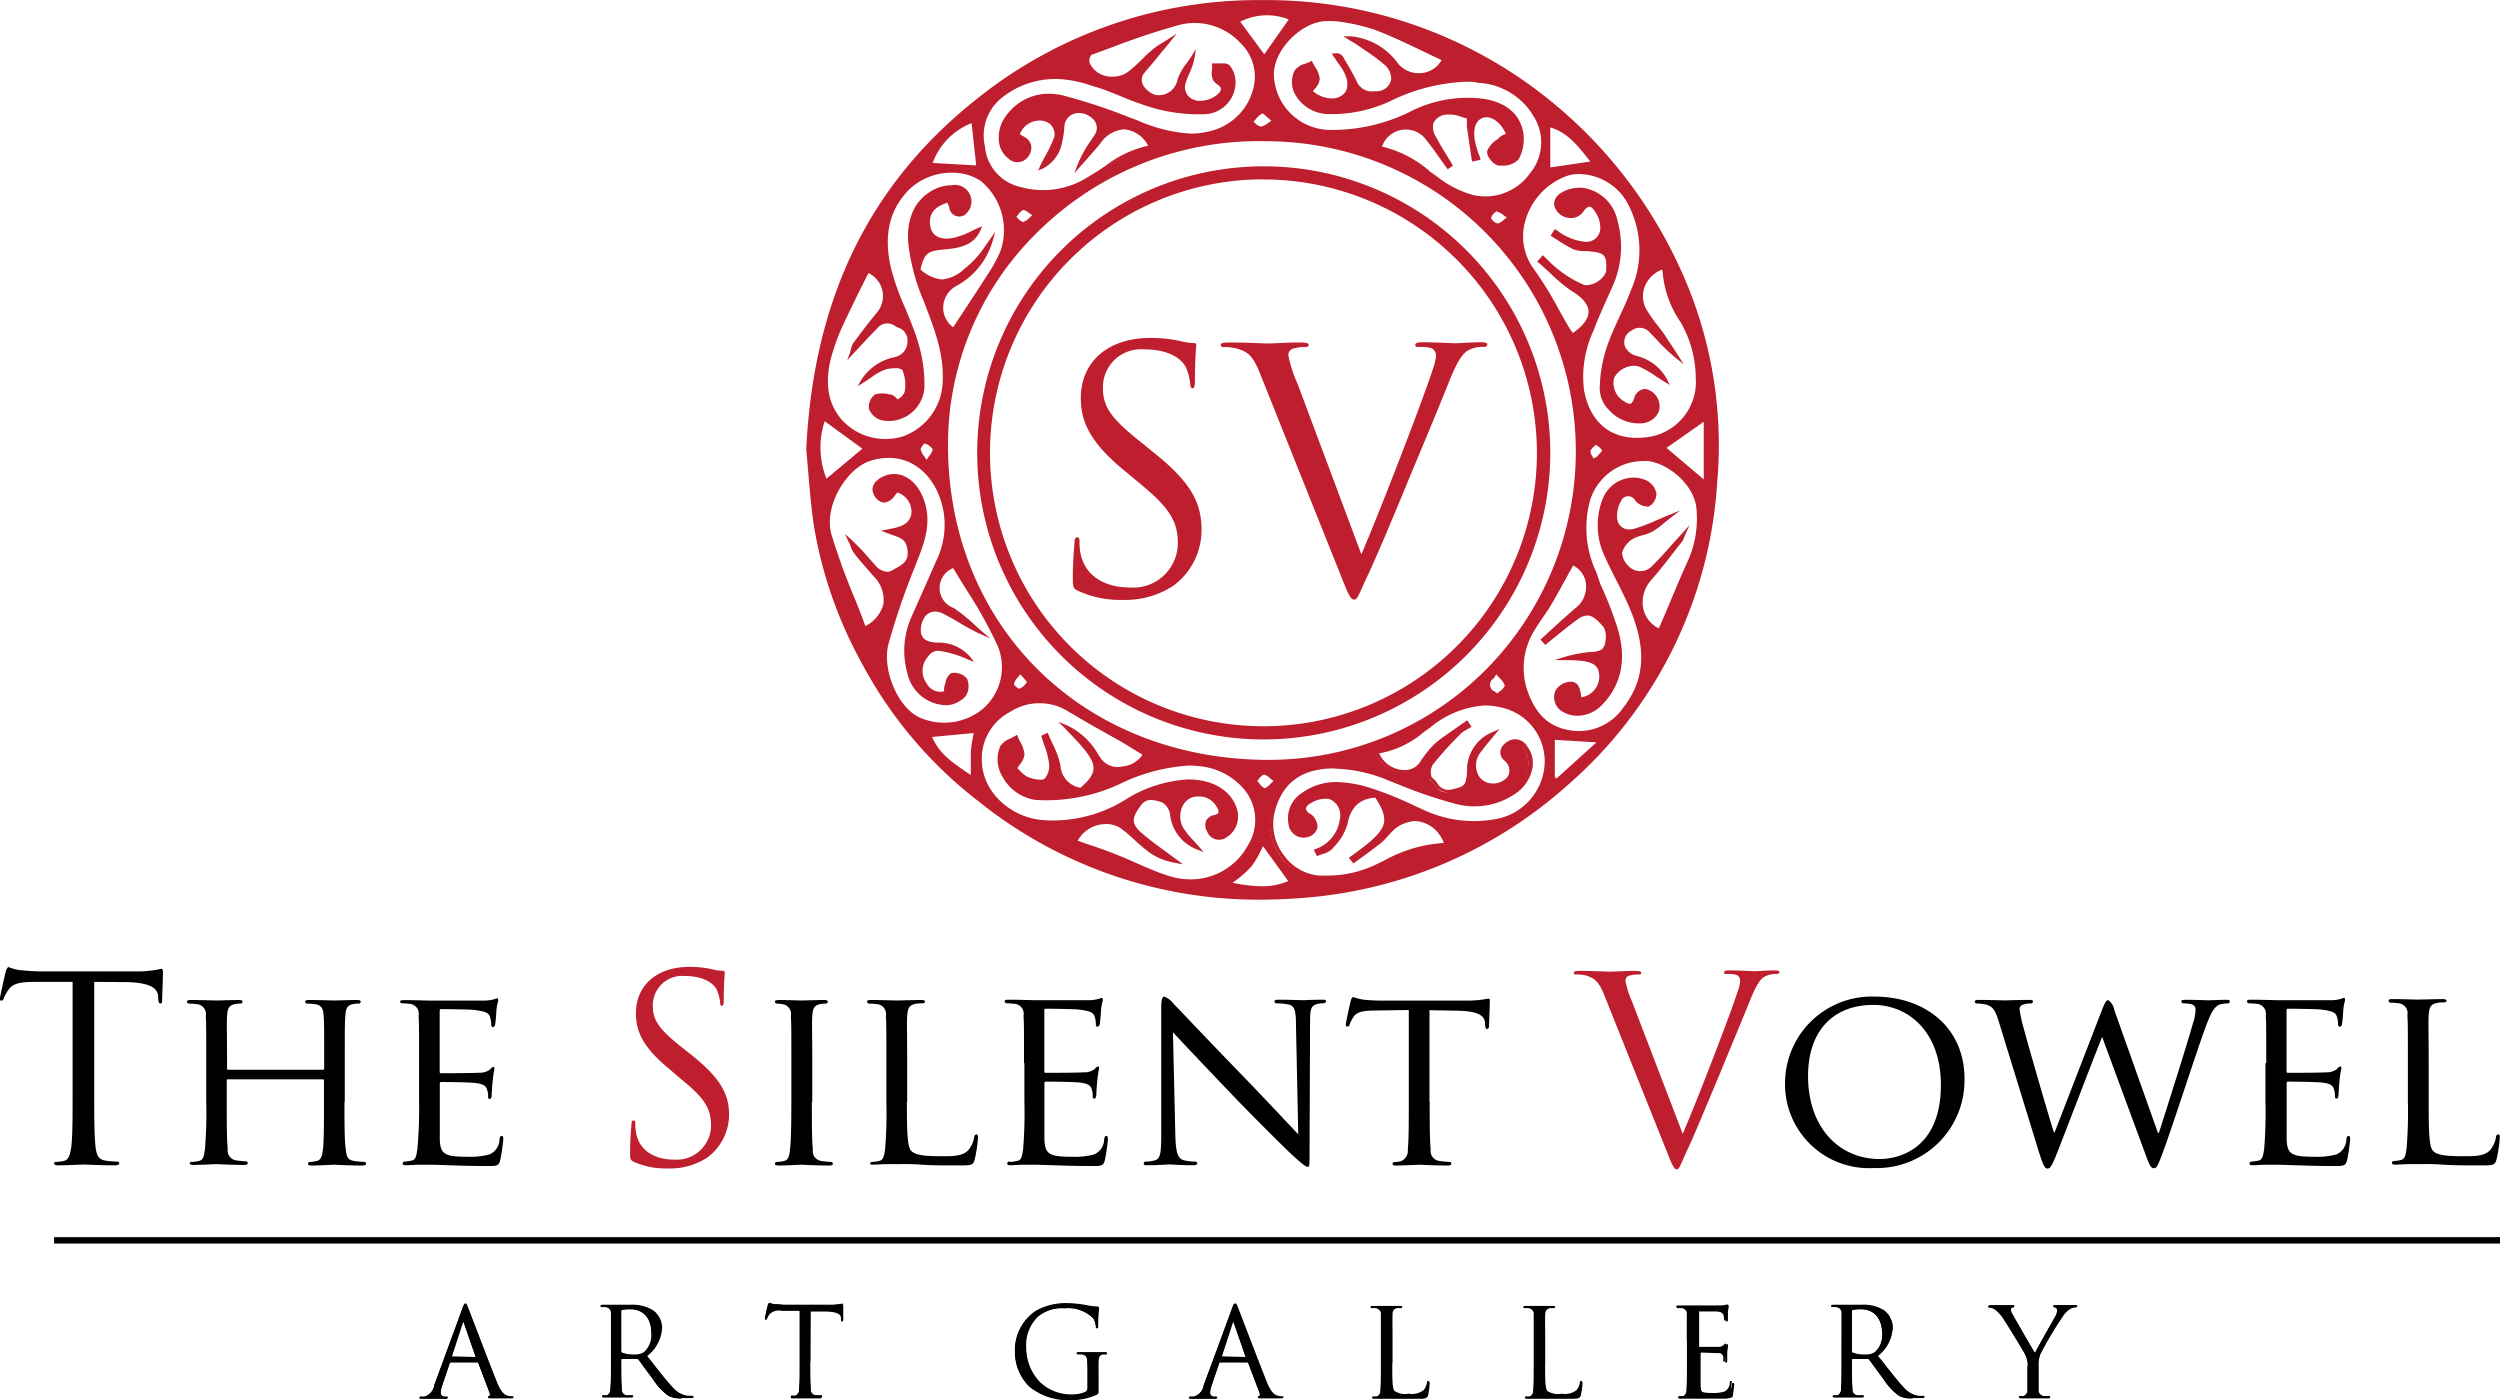 <svg id="Layer_1" data-name="Layer 1" xmlns="http://www.w3.org/2000/svg" viewBox="0 0 249.95 139.97"><defs><style>.cls-1,.cls-2{fill:#be1e2d;}.cls-1{fill-rule:evenodd;}</style></defs><title>brand</title><path class="cls-1" d="M80.76,71.71c0.7-14.39,5.92-26.18,17.16-35a46.08,46.08,0,0,1,55.32-.94,45.92,45.92,0,0,1,14.4,17.58A41.82,41.82,0,0,1,171.51,75a43.44,43.44,0,0,1-14.81,30.13,46,46,0,0,1-58.79,1.68A42.32,42.32,0,0,1,86.3,93a43.25,43.25,0,0,1-4.77-13.64C81.14,76.76,81,74.08,80.76,71.71Zm77-.19a31.25,31.25,0,0,0-31.15-30.76c-17.49-.33-32,13.44-32,30.53,0,17.84,13.34,31.48,31.83,31.68A31,31,0,0,0,157.77,71.52ZM107.5,111c1.4,0.49,2.73.92,4,1.43,1.72,0.67,3.39,1.51,5.14,2.09a6.75,6.75,0,0,0,8.25-3.08,5,5,0,0,0-.67-6.12,6.84,6.84,0,0,0-4.16-2c-3-.38-5.59.69-8.21,1.79a17.41,17.41,0,0,1-8.27,1.58c-2.41-.2-4.41-3.09-3.43-5.12a3.78,3.78,0,0,1,1.41-1,5.57,5.57,0,0,1,.66,1.7,3.77,3.77,0,0,1-.76,1.44,4.7,4.7,0,0,0,1.2,1,2.51,2.51,0,0,0,1.85.17,2.13,2.13,0,0,0,.52-1.73,15.12,15.12,0,0,0-.74-2.64l0.3-.14a15.36,15.36,0,0,1,1.19,3,2.58,2.58,0,0,0,2.23,2.42c1.76-1.48,1.88-2.41.46-4.17-0.58-.72-1.25-1.36-2.05-2.22,1.75,0.67,2.55,2,3.43,3.22a2.25,2.25,0,0,0,2.38.93,2.75,2.75,0,0,0,2.25-1.42c-2.63-1.5-5.15-2.93-7.66-4.38a5.57,5.57,0,0,0-5.95.06A5.46,5.46,0,0,0,98,103.3c0.21,2.91,2.9,5.42,6.14,5.73a14.05,14.05,0,0,0,8.37-2,12.62,12.62,0,0,1,6.33-2c2.34,0,4,1.08,4.58,2.71a2.29,2.29,0,0,1-1.06,2.83,1.1,1.1,0,0,1-1.57-.61,0.86,0.86,0,0,1,.59-1.38c1-.24.53-0.8,0.28-1.24a2.28,2.28,0,0,0-2.94-.7,2.41,2.41,0,0,0-.59,3.17,16.75,16.75,0,0,0,1.55,1.85,4.07,4.07,0,0,1-2.58-3.45,1.88,1.88,0,0,0-.94-1.28c-0.72-.23-1.57-0.54-2.25.35-1,1.33-1.07,2,.19,3.13,1.07,0.93,2.26,1.72,3.4,2.57a6.19,6.19,0,0,1-2.47-1c-1-.71-1.83-1.62-2.78-2.39A3.28,3.28,0,0,0,107.5,111ZM88.74,79.95c1.21-.22,2.26-0.44,2.54-1.64,0.23-1-.44-1.93-1.64-2.47-0.13.17-.26,0.36-0.41,0.53-0.39.44-.83,0.83-1.39,0.3A1,1,0,0,1,87.78,75,2.47,2.47,0,0,1,89,74.42c1.42-.21,2.69.87,3.25,2.69,0.74,2.38-.25,4.46-1.1,6.6a69.71,69.71,0,0,0-2.54,7.46c-0.71,2.68,1,6.46,3.12,7.5a6.27,6.27,0,0,0,6.56-.77,5.65,5.65,0,0,0,1.6-6.58,77.43,77.43,0,0,0-4.55-7.95c-2.13,1.41-2.1,3.07-.08,4.41A32.12,32.12,0,0,1,97.93,90c-1.28-.57-2.38-1.33-3.57-1.92a1.54,1.54,0,0,0-2.11.48A2.56,2.56,0,0,0,91.89,90c0.12,0.93.81,1.19,1.72,1.24a4,4,0,0,1,3.21,1.33c-2.91-1.11-3.38-1.13-4.1-.27a2.3,2.3,0,0,0-.2,2.94,1.73,1.73,0,0,0,2.11.82,1.61,1.61,0,0,1,0-.52,2.46,2.46,0,0,1,.57-1.31,1.47,1.47,0,0,1,1.37.47,1.71,1.71,0,0,1-.11,1.55,2.67,2.67,0,0,1-1.6.84,3.79,3.79,0,0,1-3.93-3.06,8.06,8.06,0,0,1,.38-5.44c0.83-1.87,1.65-3.75,2.48-5.62a8.4,8.4,0,0,0,.67-5.51c-0.9-3.86-3.9-5.85-7.41-4.78-2.58.78-4.88,4.72-4,7.64,0.92,3.18,2.31,6.22,3.5,9.33,2.39-1.29,2.8-3.38,1.1-5.37-0.64-.75-1.31-1.48-1.92-2.25A5.46,5.46,0,0,1,85.14,81c0.86,0.79,1.56,1.64,2.3,2.45,0.49,0.53,1.06,1.06,1.85.6s1.82-.8,1.63-2.22S89.85,80.37,88.74,79.95Zm77.12,10c1.06-2.49,2-4.92,3.12-7.31a10.45,10.45,0,0,0,.75-4.72c-0.07-2.63-2.8-4.85-5-5.16a5.67,5.67,0,0,0-6,4,10.6,10.6,0,0,0,.62,7.39,50.14,50.14,0,0,1,2.27,5.69c0.79,2.71.52,5.32-1.63,7.46a3,3,0,0,1-3.57.64A1.5,1.5,0,0,1,155.7,96a1.66,1.66,0,0,1,1.17-.77c0.87-.14,1,0.61,1.08,1.24a1.52,1.52,0,0,0,.15.32,2.3,2.3,0,0,0,2-2.58c-0.16-1.17-1-1.52-3.49-1.52a15.85,15.85,0,0,1,2.32-.47,3.42,3.42,0,0,0,1.32-.32,2.45,2.45,0,0,0,.23-2.46c-1.17-1.38-1.79-1.59-2.85-.83s-2.06,1.62-3.09,2.44l-0.25-.27c1.12-1,2.2-2,3.35-3,1.75-1.46,1.43-3.79-.46-4.6-0.77,1.38-1.51,2.75-2.29,4.09-0.48.81-1.09,1.55-1.56,2.37a7.31,7.31,0,0,0-.87,6.22c0.68,2.07,1.88,3.64,4,4.12a5.59,5.59,0,0,0,6-2.26c2.5-3.21,2.13-6.61.66-10.06-0.75-1.77-1.71-3.46-2.5-5.22a7.07,7.07,0,0,1-.24-5.52,3.08,3.08,0,0,1,4.24-1.79,1.67,1.67,0,0,1,.81,1.12,1.32,1.32,0,0,1-.64,1.11,1.44,1.44,0,0,1-1.17-.53,0.94,0.94,0,0,0-1.72.1,3.09,3.09,0,0,0-.37,2,1.45,1.45,0,0,0,1.91,1,35.07,35.07,0,0,0,3.37-1.33A14,14,0,0,1,165,79.88c-0.62.32-1.4,0.36-2,.74a2.65,2.65,0,0,0-1.12,1.45,2,2,0,0,0,.65,1.47,1.79,1.79,0,0,0,2.74,0c1-1,1.9-2.08,2.91-3.2a3,3,0,0,1-.26.58c-1,1.29-2,2.61-3.08,3.86A3.22,3.22,0,0,0,165.86,89.94Zm0.67-25.14A19.16,19.16,0,0,0,164,63.32a2.41,2.41,0,0,0-2.79,1.23,2.3,2.3,0,0,0,1.06,2.54c0.49,0.3.93,0.54,1.25-.33,0.42-1.15,1.31-1.2,2-.19a1.53,1.53,0,0,1-1.17,2.37c-1.86.37-4.22-1.36-4.18-3.25a13.61,13.61,0,0,1,.7-4.13c0.68-2,1.71-3.81,2.44-5.76a10,10,0,0,0-.59-9.1,5.58,5.58,0,0,0-6.14-2.45c-3.61,1.27-6,6.08-3.3,9.65a67.81,67.81,0,0,1,3.54,5.85,6.6,6.6,0,0,0,.47.61c2.42-1.62,2.35-3.21,0-4.61A29.81,29.81,0,0,1,153.94,53l0.33-.38a18,18,0,0,0,1.68,1.55,11.08,11.08,0,0,0,2.32,1.35A2.3,2.3,0,0,0,160.76,54c0.09-1.82-.16-2.09-2-2.24a4.2,4.2,0,0,1-1.4-.21,20.82,20.82,0,0,1-2.05-1.23l0.23-.35a11,11,0,0,0,1.4.76,5,5,0,0,0,1.7.42,1.57,1.57,0,0,0,1.59-1.6,3.12,3.12,0,0,0-.81-2c-0.68-.72-1,0.2-1.46.58a1.44,1.44,0,0,1-2.08-.35,1,1,0,0,1,.48-1.58,3,3,0,0,1,1.76-.41A4,4,0,0,1,161.53,49a9.5,9.5,0,0,1-.43,6.37c-0.67,1.51-1.38,3-2,4.56a11,11,0,0,0-.94,6.1c0.67,3.41,3,5.19,6.31,4.8a5.75,5.75,0,0,0,5.21-6.18,11.53,11.53,0,0,0-1.58-5.75A10.15,10.15,0,0,1,166.41,54a1.37,1.37,0,0,0-.18-0.42,3,3,0,0,0-1.76,4.3,32,32,0,0,0,1.94,2.68c0.41,0.57.78,1.17,1.16,1.76A30,30,0,0,1,165,59.83a1.52,1.52,0,0,0-1.95-.16,1.47,1.47,0,0,0-.73,1.9,2,2,0,0,0,1.22,1A4.49,4.49,0,0,1,166.52,64.8ZM86.75,53.89c-0.85,1.72-1.71,3.35-2.47,5a21.58,21.58,0,0,0-1.36,3.63c-0.55,2.22-.51,4.4,1.07,6.28A5.92,5.92,0,0,0,94.43,65c0.14-2.93-.91-5.55-1.94-8.21A20,20,0,0,1,91,51.07c-0.13-2,.41-4.12,2.62-5.16,1.53-.72,3.28-0.25,3.42,1a1.76,1.76,0,0,1-.75,1.36c-0.56.35-1,0-1.2-.7A4,4,0,0,0,94.79,47c-1.55.39-2.22,1.28-2,2.59,0.17,1.06,1,1.6,2.48,1.32a13.28,13.28,0,0,0,2.63-1.08c-0.63,1.44-2,1.67-3.45,1.8-1.82.16-2.14,0.44-2.57,2.27,1.85,1.45,2.8,1.48,4.63.07a10.42,10.42,0,0,0,1.44-1.38A18.49,18.49,0,0,0,99,51a7.34,7.34,0,0,1-3.53,4.24,2.61,2.61,0,0,0-.13,4.51c1.18-1.81,2.37-3.6,3.53-5.41a15.15,15.15,0,0,0,1.27-2.26c1-2.43,0-6-2.07-7.34a6.18,6.18,0,0,0-7.32.93c-2.27,2.28-2.53,5.19-1.86,8.06,0.56,2.39,1.83,4.6,2.58,7a14.77,14.77,0,0,1,.75,4.61,3.39,3.39,0,0,1-4.1,3.34,1.73,1.73,0,0,1-1.1-1,1.37,1.37,0,0,1,.52-1.23,2,2,0,0,1,2.2.65A3,3,0,0,0,90.63,66a4,4,0,0,0-.26-2.29c-0.19-.32-1.3-0.31-1.9-0.13a11.26,11.26,0,0,0-2.23,1.31,5,5,0,0,1,3.28-2.22A1.77,1.77,0,0,0,90.91,61c0.13-1.13-.71-1.38-1.38-1.8a1.46,1.46,0,0,0-1.93.34c-0.81.8-1.57,1.65-2.46,2.6a3.28,3.28,0,0,1,.28-0.86c0.77-1,1.55-2.08,2.38-3.07A2.73,2.73,0,0,0,86.75,53.89ZM135.41,113l-0.23-.29c3.86-2.76,4.19-3.59,2.48-6.23-1.82.1-2.72,1-3.06,2.83a5.92,5.92,0,0,1-1.46,2.35,3.61,3.61,0,0,1-1.31.62l-0.17-.31a3.84,3.84,0,0,0,2.55-3.13,1.92,1.92,0,0,0-1.17-2.21,2.86,2.86,0,0,0-2,.44c-0.55.31-.93,0.89,0,1.4a1.53,1.53,0,0,1,.56,1.16,1.18,1.18,0,0,1-.73.77,1.35,1.35,0,0,1-1.82-1.15,2.85,2.85,0,0,1,1.23-2.88c2.16-1.56,4.52-1.18,6.79-.49a45.45,45.45,0,0,1,5.35,2.21,12,12,0,0,0,7,.91,6.1,6.1,0,0,0,5.21-5.86,5.69,5.69,0,0,0-4.55-5.69c-2.78-.64-5.11.41-7.3,2-1.6,1.13-3.1,2.43-5.25,2.58a2.9,2.9,0,0,0,2.53,2,2,2,0,0,0,2.07-1.07,9.91,9.91,0,0,1,1.45-1.71c0.93-.77,2-1.41,2.94-2.11l0.23,0.34a5.09,5.09,0,0,0-1,.64,37.4,37.4,0,0,0-2.82,3.13,1.56,1.56,0,0,0-.05,1.47c0.63,0.47.89,1.53,2,1.28,1.47-.32,1.72-0.52,1.8-2.1a3.85,3.85,0,0,1,2.42-3.67c-0.5.61-1,1.13-1.38,1.71a2.29,2.29,0,0,0-.19,2.66,1.93,1.93,0,0,0,2.61.45,1.28,1.28,0,0,0,.27-2.19,1,1,0,0,1,.06-1.65,1.21,1.21,0,0,1,1.83.42c1,1.33.48,3.25-1.13,4.41a7,7,0,0,1-6,1,52.17,52.17,0,0,1-6.44-2.26,14.29,14.29,0,0,0-5.86-1.19c-3.14.13-5.08,1.67-5.78,4.72a5.43,5.43,0,0,0,4.69,6.36,11.66,11.66,0,0,0,5.53-1c2.31-1,4.55-2.35,7.25-2.24-1.09-2.79-3.61-3.37-5.62-1.41a14.94,14.94,0,0,1-1.07,1.11C137.16,111.74,136.28,112.36,135.41,113ZM101.77,40.35c0.18,0.11.37,0.24,0.58,0.36a1.07,1.07,0,0,1,.34,1.72,1.13,1.13,0,0,1-1.77.13c-1.12-.82-1.2-2.7-0.15-4.05a5.11,5.11,0,0,1,5.5-1.91A62,62,0,0,1,113.42,39c2.38,0.89,4.74,1.85,7.34,1.24a6,6,0,0,0,4.61-4,4.83,4.83,0,0,0-1.23-5.15,6.4,6.4,0,0,0-6.2-1.84c-3,.78-6,2-8.93,3a1.09,1.09,0,0,0-.3,1,2.77,2.77,0,0,0,4.21.93c0.89-.71,1.67-1.57,2.54-2.31a13.24,13.24,0,0,1,1.38-.93c-0.9,1.17-1.87,2.2-2.73,3.32a1.31,1.31,0,0,0,0,1.22,2.37,2.37,0,0,0,1.35,1,2.07,2.07,0,0,0,2.44-1.69,9.8,9.8,0,0,1,1.33-2.22,19,19,0,0,1-.88,2.51,1.5,1.5,0,0,0,1,1.91,2.81,2.81,0,0,0,2.7-.77c0.61-.84-0.31-1-0.6-1.46a3.16,3.16,0,0,1-.06-1.43,2.74,2.74,0,0,1,1.45.09,2.46,2.46,0,0,1,.55,1.6,3,3,0,0,1-2.95,3,16.79,16.79,0,0,1-5-.58c-2.11-.59-4.1-1.62-6.2-2.29-3.15-1-6.21-.9-9,1.18a5,5,0,0,0-1.91,5.11,4.77,4.77,0,0,0,3.59,4.23,8.6,8.6,0,0,0,7-1.08c2-1.12,3.69-2.82,6.13-3.1-1.51-2.46-3.49-2.58-5.17-.44-0.6.76-1.27,1.47-1.92,2.2a15,15,0,0,1,1.61-2.79,1.42,1.42,0,0,0-.31-2A2,2,0,0,0,107.9,38a1.62,1.62,0,0,0-1.63,1.44,8.83,8.83,0,0,1-.24,1.52,3.56,3.56,0,0,1-1.83,2.56,24.58,24.58,0,0,0,1.39-2.92,1.62,1.62,0,0,0-.42-1.4A2.18,2.18,0,0,0,101.77,40.35Zm43.22,3-0.23.16c-0.65-.9-1.27-1.82-2-2.69-1.5-1.88-3.89-1.51-4.89.83,2.37,0.28,4.06,1.8,5.9,3.1a10.11,10.11,0,0,0,3.44,1.72,5.63,5.63,0,0,0,5.88-2.2,5,5,0,0,0,.41-5.89,7,7,0,0,0-5.75-3.47,17.36,17.36,0,0,0-8.7,1.82,13.94,13.94,0,0,1-6.42,1.36c-2.33-.14-4-2.33-3.08-4.09a3.54,3.54,0,0,1,1.49-.82,4.63,4.63,0,0,1,.7,1.56A2.94,2.94,0,0,1,131,36a2.64,2.64,0,0,0,3.39.44c0.72-.64.6-1.91-0.3-3.11-0.23-.31-0.44-0.64-0.66-1a0.65,0.65,0,0,1,.64.22,29.1,29.1,0,0,1,1.38,2.57,1.81,1.81,0,0,0,1.91,1.05,1.68,1.68,0,0,0,1.86-1.31,2,2,0,0,0-.64-1.57,28.72,28.72,0,0,0-2.84-2.08c-0.25-.18-0.52-0.32-0.78-0.48a6.37,6.37,0,0,1,4.6,2.63,2.84,2.84,0,0,0,4.76-.5c-2.27-1-4.48-2.2-6.8-3.09a20.83,20.83,0,0,0-4.48-1c-2.59-.37-5.93,2.62-5.93,5.46A5.84,5.84,0,0,0,132.89,40a18,18,0,0,0,8-1.77,12.68,12.68,0,0,1,7.34-1.35c1.9,0.3,3.42,1.19,3.89,3.13a4.12,4.12,0,0,1-.42,2.66,2.18,2.18,0,0,1-1.85.53,1.59,1.59,0,0,1-1-1.25,3.53,3.53,0,0,1,1.25-1.33,2.72,2.72,0,0,1,.69-0.33c-0.54-1.39-1.62-2.17-2.56-1.9s-1.24,1.37-.91,2.75c0.12,0.52.29,1,.44,1.53l-0.46.08-0.49-3.27a2.45,2.45,0,0,0-.16-1c-0.83-.21-1.83-0.64-2.51-0.36-1.3.52-1.42,1.28-.79,2.49C143.88,41.57,144.46,42.44,145,43.34ZM82.35,68.64A8.81,8.81,0,0,0,82.57,75l3.94-3.3ZM97.82,43.56l-0.5-4.68A7,7,0,0,0,93,43.28Zm68.51,28,4.19,3.55V68.62Zm-40.09,39.51a14.69,14.69,0,0,1-1.3,2.24,17.79,17.79,0,0,1-2.12,1.85C125,115.64,127,116,129,115Zm-29-6.45c0-1.1,0-1.89,0-2.66s0.23-1.49.32-2.08l-4.63.44C93.66,102.39,95.4,103.38,97.24,104.66Zm26.47-75.73,2.67,3.63,2.73-3.89A6.27,6.27,0,0,0,123.71,28.93Zm35.58,14.22c-1.21-1.57-2.32-3.29-4.52-3.81v4.47Zm0.83,57.77-4.79-.29v4l0.31,0.24Zm-10.57-7a3.77,3.77,0,0,0-.77,1.45,2.86,2.86,0,0,0,.86,1,2.62,2.62,0,0,0,1-1A4,4,0,0,0,149.55,93.93ZM127.42,38.88a3.92,3.92,0,0,0-1.25-.95A4.35,4.35,0,0,0,125.06,39a2.5,2.5,0,0,0,1,.64A4,4,0,0,0,127.42,38.88Zm0.19,66.06a3.36,3.36,0,0,0-1.25-.82,2.29,2.29,0,0,0-.9.8,2.66,2.66,0,0,0,1,.92A3.08,3.08,0,0,0,127.61,104.93Zm-35-31.79a3.58,3.58,0,0,0,.78-1.41,1.63,1.63,0,0,0-1-.75,1.23,1.23,0,0,0-.58.78A4.66,4.66,0,0,0,92.63,73.14Zm10.88-24.82a3.12,3.12,0,0,0-1.27-.68,2.73,2.73,0,0,0-.89.89,2.22,2.22,0,0,0,.94.68A3.54,3.54,0,0,0,103.51,48.33ZM102,93.94a4.09,4.09,0,0,0-.8,1.27,1,1,0,0,0,.71.67,1.53,1.53,0,0,0,.93-0.79A3.35,3.35,0,0,0,102,93.94Zm48.93-45.36a3.68,3.68,0,0,0-1.35-.76,1.1,1.1,0,0,0-.71.84,1.13,1.13,0,0,0,.83.72A3.36,3.36,0,0,0,150.94,48.58Zm8.31,24.35,0.49-.27a1.92,1.92,0,0,0,.6-0.81,2.42,2.42,0,0,0-.79-0.78,2.37,2.37,0,0,0-.72.86A2.25,2.25,0,0,0,159.25,72.93Z" transform="translate(0 -26.83)"/><path class="cls-2" d="M126,116.78a44.71,44.71,0,0,1-28.19-9.85,42.69,42.69,0,0,1-11.65-13.8,43,43,0,0,1-4.78-13.69c-0.28-1.85-.43-3.7-0.58-5.48-0.06-.76-0.13-1.51-0.19-2.22,0.73-15.14,6.36-26.63,17.23-35.16a44.9,44.9,0,0,1,28.32-9.74h0.05a45,45,0,0,1,27.17,8.8A46.3,46.3,0,0,1,167.8,53.28,42.23,42.23,0,0,1,171.69,75a43.63,43.63,0,0,1-14.87,30.25,44.75,44.75,0,0,1-26.38,11.34C128.95,116.71,127.44,116.78,126,116.78Zm0.2-89.59h-0.05A44.54,44.54,0,0,0,98,36.86C87.26,45.31,81.67,56.72,80.94,71.72c0.07,0.69.13,1.43,0.19,2.2,0.15,1.78.3,3.62,0.58,5.46A42.65,42.65,0,0,0,86.46,93,42.34,42.34,0,0,0,98,106.64,45.82,45.82,0,0,0,156.58,105a43.29,43.29,0,0,0,14.75-30,41.89,41.89,0,0,0-3.86-21.53,45.94,45.94,0,0,0-14.34-17.51A44.62,44.62,0,0,0,126.18,27.19Zm-0.05,88.61h0a17.53,17.53,0,0,1-3.35-.43l-0.36-.07,0.28-.24c0.25-.22.5-0.41,0.74-0.61a9.14,9.14,0,0,0,1.36-1.23,7.75,7.75,0,0,0,.89-1.47c0.13-.25.25-0.5,0.39-0.75l0.14-.24,3.1,4.29-0.19.09A6.76,6.76,0,0,1,126.13,115.81Zm-2.91-.71a15.73,15.73,0,0,0,2.91.35,6.48,6.48,0,0,0,2.65-.52l-2.52-3.48-0.25.49a8,8,0,0,1-.93,1.54,9.5,9.5,0,0,1-1.41,1.28Zm-4.16,0a7.7,7.7,0,0,1-2.44-.41c-1.07-.35-2.12-0.81-3.13-1.25-0.66-.29-1.34-0.58-2-0.85-0.9-.35-1.8-0.66-2.76-1l-1.28-.44-0.18-.06,0.07-.17a3.54,3.54,0,0,1,3.26-2.08,2.87,2.87,0,0,1,1.81.6c0.41,0.33.81,0.69,1.19,1a18.46,18.46,0,0,0,1.58,1.34,5.17,5.17,0,0,0,1.53.73l-0.33-.24c-0.79-.57-1.6-1.16-2.35-1.81-1.29-1.11-1.34-1.9-.22-3.37a1.53,1.53,0,0,1,1.27-.67,3.66,3.66,0,0,1,1.11.24l0.06,0a2,2,0,0,1,1.06,1.41A4.12,4.12,0,0,0,118.9,111a7.76,7.76,0,0,1-.88-1.11,2.66,2.66,0,0,1-.3-2,2.24,2.24,0,0,1,.95-1.41,2.17,2.17,0,0,1,1.14-.3,2.39,2.39,0,0,1,2.05,1.06l0.06,0.1a1.11,1.11,0,0,1,.24.94,0.91,0.91,0,0,1-.69.46,0.77,0.77,0,0,0-.56.38,0.87,0.87,0,0,0,.09.74,0.92,0.92,0,0,0,1.33.52,2.11,2.11,0,0,0,1-2.61c-0.52-1.57-2.21-2.56-4.41-2.58h-0.09a12.66,12.66,0,0,0-6.16,2,14.16,14.16,0,0,1-8.48,2c-3.32-.32-6.09-2.91-6.31-5.9a5.61,5.61,0,0,1,3-5.58,5.77,5.77,0,0,1,6.13-.06l5.35,3.06,2.45,1.4-0.07.15a2.9,2.9,0,0,1-2.39,1.52,2.42,2.42,0,0,1-2.55-1l-0.23-.32a8.11,8.11,0,0,0-2.22-2.38l0,0c0.49,0.51.92,1,1.31,1.44,1.48,1.83,1.36,2.86-.48,4.42l-0.07.05H108a2.74,2.74,0,0,1-2.38-2.57,8.39,8.39,0,0,0-.76-2.06l-0.28-.61,0.16,0.47a8.87,8.87,0,0,1,.49,1.9,2.3,2.3,0,0,1-.61,1.9,1.18,1.18,0,0,1-.63.15,4.27,4.27,0,0,1-1.38-.31,2.73,2.73,0,0,1-.92-0.72c-0.11-.12-0.22-0.23-0.34-0.33l-0.11-.1,0.07-.13c0.11-.19.23-0.36,0.34-0.53a1.64,1.64,0,0,0,.4-0.82,2.92,2.92,0,0,0-.4-1.12l-0.16-.33-0.34.18a1.81,1.81,0,0,0-.83.6,3,3,0,0,0,.25,2.78,4.07,4.07,0,0,0,3,2.08,17.06,17.06,0,0,0,8.19-1.57,18.56,18.56,0,0,1,7.06-1.88,9.81,9.81,0,0,1,1.25.08,7,7,0,0,1,4.27,2.09,5.2,5.2,0,0,1,.7,6.33A6.86,6.86,0,0,1,119.06,115.11Zm-11.32-4.2,1.09,0.38c1,0.33,1.86.64,2.77,1,0.68,0.27,1.37.56,2,.85,1,0.44,2,.89,3.1,1.24a7.37,7.37,0,0,0,2.33.39,6.51,6.51,0,0,0,5.71-3.39,4.79,4.79,0,0,0-.64-5.91,6.63,6.63,0,0,0-4.06-2,9.59,9.59,0,0,0-1.2-.08,18.27,18.27,0,0,0-6.92,1.85,17.4,17.4,0,0,1-8.36,1.59,4.44,4.44,0,0,1-3.31-2.26,3.33,3.33,0,0,1-.26-3.12,2,2,0,0,1,1-.76c0.18-.09.34-0.17,0.49-0.26l0.18-.12,0.08,0.2c0.07,0.17.15,0.33,0.24,0.5a3.24,3.24,0,0,1,.43,1.26,1.85,1.85,0,0,1-.46,1c-0.08.12-.17,0.25-0.25,0.38l0.25,0.25a2.44,2.44,0,0,0,.79.63,3.93,3.93,0,0,0,1.25.28,0.82,0.82,0,0,0,.43-0.1,2,2,0,0,0,.44-1.56,8.61,8.61,0,0,0-.48-1.82c-0.09-.26-0.18-0.53-0.26-0.79l0-.15,0.61-.28,0.07,0.18c0.13,0.31.27,0.61,0.41,0.91a8.63,8.63,0,0,1,.79,2.15,2.39,2.39,0,0,0,2,2.26c1.64-1.4,1.71-2.2.37-3.86-0.38-.47-0.8-0.91-1.29-1.42l-0.75-.79L105.8,99l0.72,0.28a7,7,0,0,1,3.29,3l0.22,0.32a2.05,2.05,0,0,0,2.2.86,2.73,2.73,0,0,0,2-1.17L112.13,101c-1.81-1-3.59-2-5.36-3.06A5.41,5.41,0,0,0,101,98a5.27,5.27,0,0,0-2.81,5.25c0.2,2.82,2.83,5.27,6,5.57a13.76,13.76,0,0,0,8.27-2,13,13,0,0,1,6.33-2.06h0.09c2.36,0,4.18,1.11,4.75,2.83a2.48,2.48,0,0,1-1.15,3.05,1.28,1.28,0,0,1-1.8-.69,1.2,1.2,0,0,1-.1-1.05,1.11,1.11,0,0,1,.8-0.58,0.64,0.64,0,0,0,.45-0.25,0.9,0.9,0,0,0-.22-0.62l-0.06-.11a2,2,0,0,0-1.74-.88,1.81,1.81,0,0,0-.95.25,1.88,1.88,0,0,0-.79,1.19,2.3,2.3,0,0,0,.25,1.73,8.56,8.56,0,0,0,1,1.23l0.54,0.6,0.48,0.57-0.69-.28a4.24,4.24,0,0,1-2.68-3.58,1.71,1.71,0,0,0-.82-1.14l-0.06,0a3.39,3.39,0,0,0-1-.22,1.18,1.18,0,0,0-1,.52c-1,1.31-1,1.91.17,2.88,0.74,0.64,1.55,1.22,2.33,1.79l1.06,0.78,0.63,0.47-0.77-.15a6.31,6.31,0,0,1-2.54-1,18.53,18.53,0,0,1-1.61-1.36c-0.38-.35-0.77-0.7-1.18-1a2.5,2.5,0,0,0-1.59-.52A3.21,3.21,0,0,0,107.74,110.9Zm24.92,3.88-0.76,0a5.16,5.16,0,0,1-3.78-2.16,5.47,5.47,0,0,1-1.07-4.42c0.71-3.09,2.71-4.72,5.95-4.86a14.64,14.64,0,0,1,5.93,1.2l0.8,0.31a44.82,44.82,0,0,0,5.62,1.93,6.87,6.87,0,0,0,5.86-.92,3.63,3.63,0,0,0,1.53-2.32,2.39,2.39,0,0,0-.44-1.84,1.31,1.31,0,0,0-1-.61,1,1,0,0,0-.62.23,0.82,0.82,0,0,0-.36.55,1.17,1.17,0,0,0,.34.84,1.78,1.78,0,0,1,.53,1.33,1.73,1.73,0,0,1-.84,1.12,2.11,2.11,0,0,1-2.87-.51,2.45,2.45,0,0,1,.2-2.86c0.23-.33.48-0.64,0.75-1a3.71,3.71,0,0,0-1.46,3c-0.09,1.71-.42,1.94-1.94,2.27a1.79,1.79,0,0,1-.37,0,1.71,1.71,0,0,1-1.35-.85,2.79,2.79,0,0,0-.47-0.5,0.69,0.69,0,0,1-.22-0.47,1.94,1.94,0,0,1,.23-1.26,32.91,32.91,0,0,1,2.52-2.83l0.31-.32,0.17-.15-0.08.05c-0.69.47-1.4,1-2,1.49a7.68,7.68,0,0,0-1.18,1.37l-0.23.32a2.37,2.37,0,0,1-1.84,1.19,2,2,0,0,1-.4,0,3.1,3.1,0,0,1-2.67-2.11l-0.07-.22,0.23,0a8.64,8.64,0,0,0,4.53-2.1l0.63-.46a9.82,9.82,0,0,1,5.75-2.18,7.55,7.55,0,0,1,1.69.2,5.87,5.87,0,0,1,4.69,5.87,6.28,6.28,0,0,1-5.37,6,12.22,12.22,0,0,1-7.14-.92l-0.92-.42a35.83,35.83,0,0,0-4.4-1.79,11.61,11.61,0,0,0-3.31-.6,5.48,5.48,0,0,0-3.32,1.06,2.66,2.66,0,0,0-1.16,2.71,1.18,1.18,0,0,0,1.59,1,1.09,1.09,0,0,0,.61-0.59,1.38,1.38,0,0,0-.47-1,1.05,1.05,0,0,1-.7-0.84,1.07,1.07,0,0,1,.65-0.88,4,4,0,0,1,1.7-.53,1.34,1.34,0,0,1,.47.08,2.09,2.09,0,0,1,1.29,2.4A4,4,0,0,1,132,112l0.27-.09a1.74,1.74,0,0,0,.78-0.4l0.14-.17a5.25,5.25,0,0,0,1.28-2.1,3.18,3.18,0,0,1,3.23-3h0.1l0.06,0.09c1.75,2.71,1.43,3.63-2.38,6.36h0l0.63-.46c0.6-.44,1.23-0.89,1.82-1.36a5.18,5.18,0,0,0,.64-0.64c0.14-.15.27-0.31,0.42-0.45a3.79,3.79,0,0,1,2.63-1.21,3.69,3.69,0,0,1,3.28,2.68l0.1,0.26h-0.28c-2.26-.1-4.22.84-6.13,1.74l-1,.48A11.49,11.49,0,0,1,132.66,114.79Zm0.78-11.11H133c-3.1.13-4.94,1.63-5.61,4.58a5.1,5.1,0,0,0,1,4.13,4.81,4.81,0,0,0,3.52,2l0.74,0a11.16,11.16,0,0,0,4.7-1l1-.48a14,14,0,0,1,6-1.78h0a3.21,3.21,0,0,0-2.84-2.19,3.44,3.44,0,0,0-2.38,1.1c-0.14.14-.27,0.28-0.4,0.43a5.48,5.48,0,0,1-.68.68c-0.6.47-1.22,0.93-1.83,1.37l-0.77.56-0.14.1-0.45-.57,0.15-.11c3.74-2.67,4.08-3.42,2.49-5.9-1.6.12-2.46,0.95-2.79,2.68a5.49,5.49,0,0,1-1.36,2.26l-0.14.17a2,2,0,0,1-.95.51,4.41,4.41,0,0,0-.43.16l-0.15.07-0.34-.63,0.18-.08a3.65,3.65,0,0,0,2.44-3,1.73,1.73,0,0,0-1.06-2,2.65,2.65,0,0,0-1.87.43,0.77,0.77,0,0,0-.47.55,0.81,0.81,0,0,0,.51.53,1.7,1.7,0,0,1,.66,1.31,1.32,1.32,0,0,1-.85.94,1.68,1.68,0,0,1-.56.1,1.53,1.53,0,0,1-1.5-1.39,3,3,0,0,1,1.3-3.05,5.83,5.83,0,0,1,3.54-1.12,12,12,0,0,1,3.41.61,36,36,0,0,1,4.45,1.8l0.92,0.42a11.88,11.88,0,0,0,6.94.9,5.93,5.93,0,0,0,5.06-5.69,5.51,5.51,0,0,0-4.41-5.51,7.11,7.11,0,0,0-1.61-.19A9.49,9.49,0,0,0,143,99.56l-0.63.45a9.37,9.37,0,0,1-4.48,2.14,2.78,2.78,0,0,0,2.32,1.66,1.84,1.84,0,0,0,1.89-1l0.24-.31a8,8,0,0,1,1.24-1.43c0.66-.55,1.38-1,2.08-1.51l0.88-.61,0.15-.11,0.43,0.65-0.15.1-0.33.19a2.64,2.64,0,0,0-.61.42l-0.31.32a33.13,33.13,0,0,0-2.49,2.8,1.54,1.54,0,0,0-.09,1.22,3.09,3.09,0,0,1,.54.56,1.27,1.27,0,0,0,1.37.68c1.4-.3,1.59-0.43,1.66-1.93a4,4,0,0,1,2.52-3.83l0.69-.3-0.48.58-0.46.56c-0.33.39-.63,0.75-0.91,1.14a2.09,2.09,0,0,0-.18,2.47,1.62,1.62,0,0,0,1.4.69,1.65,1.65,0,0,0,1-.29,1.41,1.41,0,0,0,.69-0.88,1.46,1.46,0,0,0-.45-1.05,1.49,1.49,0,0,1-.42-1.11,1.16,1.16,0,0,1,.51-0.79,1.39,1.39,0,0,1,2.09.45,2.75,2.75,0,0,1,.51,2.11,4,4,0,0,1-1.68,2.56,7.22,7.22,0,0,1-6.15,1,44.71,44.71,0,0,1-5.67-1.95l-0.8-.31A14.81,14.81,0,0,0,133.44,103.68Zm13.09-4.34-0.36.25,0.23-.13,0.15-.09ZM126.46,106h-0.07a1.51,1.51,0,0,1-.79-0.65,3.86,3.86,0,0,0-.27-0.32l-0.13-.13,0.13-.13a3.63,3.63,0,0,0,.26-0.29,1.22,1.22,0,0,1,.76-0.56h0a1.54,1.54,0,0,1,.88.48c0.14,0.12.3,0.25,0.47,0.37l0.2,0.14-0.19.15c-0.17.14-.33,0.29-0.47,0.43A1.4,1.4,0,0,1,126.46,106Zm-0.76-1.1,0.18,0.22a1.33,1.33,0,0,0,.57.52h0a1.52,1.52,0,0,0,.55-0.42l0.32-.3-0.31-.25a1.4,1.4,0,0,0-.65-0.4v0a1.17,1.17,0,0,0-.49.43Zm29.94,0.23-0.5-.38v-4.32l5.41,0.32Zm-0.14-.56,0.12,0.09,4-3.61-4.17-.25v3.76ZM97.42,105l-0.28-.2-0.59-.4c-1.6-1.09-3.12-2.12-3.77-4l-0.08-.22,5.09-.48,0,0.23c0,0.17-.06.36-0.1,0.56a14.43,14.43,0,0,0-.22,1.51c0,0.51,0,1,0,1.66,0,0.3,0,.63,0,1V105Zm-4.22-4.49c0.65,1.63,2,2.54,3.55,3.6l0.31,0.21c0-.23,0-0.44,0-0.64,0-.62,0-1.16,0-1.69a15,15,0,0,1,.23-1.55l0.06-.32Zm33.58,2.65h-0.34a32.57,32.57,0,0,1-23-9.28,31.72,31.72,0,0,1-9-22.58,30,30,0,0,1,8.92-21.37,31.82,31.82,0,0,1,23.28-9.35A31.33,31.33,0,0,1,148.87,94,31,31,0,0,1,126.78,103.16ZM126,40.94a31.45,31.45,0,0,0-22.42,9.25A29.67,29.67,0,0,0,94.78,71.3c0,18.05,13.34,31.3,31.66,31.5h0.34a30.61,30.61,0,0,0,21.83-9.07,31,31,0,0,0-22-52.78H126Zm31.88,59.34a6.5,6.5,0,0,1-1.44-.17c-2-.46-3.34-1.84-4.13-4.24a7.44,7.44,0,0,1,.88-6.36c0.25-.43.53-0.84,0.81-1.24s0.52-.75.75-1.14c0.55-.94,1.09-1.92,1.62-2.87L157.06,83l0.08-.14L157.29,83A2.72,2.72,0,0,1,159,85.08a3.06,3.06,0,0,1-1.19,2.79c-0.8.67-1.58,1.39-2.34,2.08l-0.87.8v0l0.8-.64c0.7-.57,1.42-1.16,2.17-1.7a2,2,0,0,1,1.17-.47,2.87,2.87,0,0,1,1.92,1.33,2.41,2.41,0,0,1,.23,1.63,1.69,1.69,0,0,1-.51,1.1,2.51,2.51,0,0,1-1.09.3l-0.31,0-0.39.06-0.6.1c1.4,0.12,2.15.53,2.31,1.63a2.47,2.47,0,0,1-2.16,2.78L158,97l-0.06-.13,0-.09a1,1,0,0,1-.11-0.27l0-.14c-0.13-.68-0.26-1.05-0.85-1a1.5,1.5,0,0,0-1,.65,1.32,1.32,0,0,0,.65,1.7,2.44,2.44,0,0,0,1.21.32,3.07,3.07,0,0,0,2.14-.93c1.9-1.9,2.43-4.35,1.58-7.28a36,36,0,0,0-1.75-4.49l-0.52-1.19a10.7,10.7,0,0,1-.63-7.51,5.87,5.87,0,0,1,5.51-4.14,5.11,5.11,0,0,1,.71.05c2.36,0.34,5,2.69,5.11,5.33a10.65,10.65,0,0,1-.76,4.8c-0.75,1.67-1.45,3.33-2.18,5.08L166,90l-0.07.17-0.17-.07a3.29,3.29,0,0,1-1.92-2.27,3.7,3.7,0,0,1,.88-3.23c0.47-.55.93-1.11,1.38-1.68-0.22.23-.44,0.46-0.67,0.69a2,2,0,0,1-3,0,2.2,2.2,0,0,1-.7-1.63,2.85,2.85,0,0,1,1.2-1.56,4,4,0,0,1,1.12-.44,4.55,4.55,0,0,0,.88-0.31,4.69,4.69,0,0,0,.74-0.5,17.76,17.76,0,0,1-2.21.84,2.1,2.1,0,0,1-.56.08A1.54,1.54,0,0,1,161.36,79a3.22,3.22,0,0,1,.39-2.18,1.12,1.12,0,0,1,2-.12,1.48,1.48,0,0,0,.89.48h0.07a1.17,1.17,0,0,0,.52-0.92,1.5,1.5,0,0,0-.71-1A2.76,2.76,0,0,0,163.3,75a3,3,0,0,0-2.76,2,6.93,6.93,0,0,0,.23,5.39c0.35,0.79.75,1.58,1.13,2.34,0.47,0.94,1,1.91,1.37,2.89,1.76,4.13,1.54,7.38-.69,10.24A5.82,5.82,0,0,1,157.89,100.28Zm-0.6-16.91-0.59,1.07c-0.52.95-1.06,1.93-1.62,2.88-0.23.4-.5,0.79-0.76,1.16s-0.55.8-.79,1.21a7.09,7.09,0,0,0-.85,6.07c0.75,2.27,2,3.58,3.87,4a5.4,5.4,0,0,0,5.77-2.2c2.14-2.74,2.34-5.88.64-9.88-0.41-1-.9-1.94-1.37-2.87-0.38-.76-0.78-1.56-1.14-2.35a7.27,7.27,0,0,1-.24-5.66,3.34,3.34,0,0,1,3.1-2.22,3.12,3.12,0,0,1,1.4.33,1.83,1.83,0,0,1,.91,1.26,1.48,1.48,0,0,1-.76,1.3,1.65,1.65,0,0,1-1.36-.59,0.78,0.78,0,0,0-1.43.07,2.88,2.88,0,0,0-.35,1.92,1.18,1.18,0,0,0,1.22.89,1.72,1.72,0,0,0,.47-0.07,17.62,17.62,0,0,0,2.19-.83l1.16-.49,1.24-.5-1.06.81-0.63.5a7,7,0,0,1-1.17.84,4.9,4.9,0,0,1-.95.34,3.62,3.62,0,0,0-1,.39,2.5,2.5,0,0,0-1,1.33,1.88,1.88,0,0,0,.6,1.3,1.62,1.62,0,0,0,2.48-.05c0.69-.67,1.32-1.4,2-2.16l0.91-1,0.76-.84-0.46,1c0,0.08-.07.16-0.09,0.23a1.43,1.43,0,0,1-.19.39l-0.74.94c-0.76,1-1.54,2-2.35,2.92a3.34,3.34,0,0,0-.8,2.91,2.91,2.91,0,0,0,1.55,1.94l0.86-2c0.74-1.76,1.43-3.42,2.19-5.09a10.33,10.33,0,0,0,.73-4.64c-0.06-2.43-2.63-4.68-4.81-5a4.75,4.75,0,0,0-.66,0,5.58,5.58,0,0,0-5.17,3.88,10.37,10.37,0,0,0,.62,7.26L160,85.22a36.83,36.83,0,0,1,1.76,4.53c0.89,3.07.33,5.64-1.67,7.64a3.43,3.43,0,0,1-2.39,1,2.79,2.79,0,0,1-1.39-.36,1.68,1.68,0,0,1-.81-2.13,1.83,1.83,0,0,1,1.31-.89c1-.16,1.14.67,1.26,1.25l0,0.13a0.52,0.52,0,0,0,.06.15,2.1,2.1,0,0,0,1.75-2.34c-0.13-.93-0.66-1.37-3.31-1.37h-1.15l1.1-.35a12.92,12.92,0,0,1,2-.41l0.39-.06,0.32,0a2.28,2.28,0,0,0,.93-0.25,1.34,1.34,0,0,0,.35-0.85,2.14,2.14,0,0,0-.15-1.34c-0.73-.87-1.19-1.2-1.65-1.2a1.72,1.72,0,0,0-1,.4c-0.74.53-1.46,1.12-2.15,1.68l-0.93.75-0.13.11-0.48-.53,0.13-.12,1-.92c0.76-.7,1.55-1.42,2.35-2.1a2.71,2.71,0,0,0,1.06-2.47A2.34,2.34,0,0,0,157.29,83.37ZM94.38,99.45a6.21,6.21,0,0,1-2.71-.61c-2.31-1.13-3.93-5-3.22-7.7A70.79,70.79,0,0,1,91,83.65l0.22-.57c0.78-2,1.52-3.81.87-5.92-0.54-1.74-1.73-2.76-3.06-2.56a2.28,2.28,0,0,0-1.13.55,0.86,0.86,0,0,0-.32.62,1.08,1.08,0,0,0,.39.77,0.62,0.62,0,0,0,.42.21,1.15,1.15,0,0,0,.71-0.49c0.1-.12.19-0.24,0.28-0.36l0.21-.28,0.13,0.06c1.32,0.6,2,1.62,1.74,2.67a2.27,2.27,0,0,1-2,1.65,2.06,2.06,0,0,1,1.69,1.76A2,2,0,0,1,89.7,84l-0.32.18a1.35,1.35,0,0,1-.68.2h0a2,2,0,0,1-1.39-.83l-0.63-.7c-0.33-.37-0.67-0.75-1-1.13a1.58,1.58,0,0,0,.15.25c0.41,0.52.85,1,1.28,1.51l0.64,0.73a3.69,3.69,0,0,1,1,3.06,3.88,3.88,0,0,1-2.18,2.59l-0.18.1-0.07-.19c-0.36-.94-0.74-1.88-1.12-2.82a67.64,67.64,0,0,1-2.38-6.53c-0.9-3.13,1.58-7.08,4.16-7.86a6.55,6.55,0,0,1,1.89-.29c2.8,0,5,2,5.75,5.21a8.52,8.52,0,0,1-.68,5.63l-1.15,2.61q-0.66,1.51-1.33,3A7.93,7.93,0,0,0,91.08,94a3.6,3.6,0,0,0,3.73,2.93,2.49,2.49,0,0,0,1.48-.77,1.54,1.54,0,0,0,.1-1.36,1.35,1.35,0,0,0-1-.41l-0.18,0a1.6,1.6,0,0,0-.34.78c0,0.15-.08.29-0.12,0.42a0.63,0.63,0,0,0,0,.24c0,0.07,0,.14,0,0.22v0.15l-0.14,0a1.91,1.91,0,0,1-2.3-.91,2.47,2.47,0,0,1,.21-3.15,1.51,1.51,0,0,1,1.24-.67,7.4,7.4,0,0,1,2.23.58,4.51,4.51,0,0,0-2.46-.67,1.7,1.7,0,0,1-1.89-1.4,2.71,2.71,0,0,1,.39-1.66,1.58,1.58,0,0,1,1.38-.78,2.17,2.17,0,0,1,1,.24c0.51,0.25,1,.54,1.5.83l0.74,0.42a14.9,14.9,0,0,0-1.5-1.18,3,3,0,0,1-1.6-2.31,3.09,3.09,0,0,1,1.68-2.4l0.16-.11,0.1,0.16c0.46,0.79,1,1.59,1.43,2.35a44.44,44.44,0,0,1,3.12,5.62A5.86,5.86,0,0,1,98.42,98,6.4,6.4,0,0,1,94.38,99.45Zm-5-25.23c1.36,0,2.54,1.09,3.08,2.84,0.69,2.24-.11,4.23-0.88,6.16l-0.22.56a70.51,70.51,0,0,0-2.53,7.44c-0.66,2.5.89,6.25,3,7.29a5.85,5.85,0,0,0,2.55.57,6,6,0,0,0,3.81-1.32,5.5,5.5,0,0,0,1.55-6.37,44.2,44.2,0,0,0-3.1-5.57c-0.45-.72-0.9-1.45-1.34-2.19a2.13,2.13,0,0,0,.08,4,17.83,17.83,0,0,1,1.86,1.48L98,89.81l1,0.84-1.2-.53A22.19,22.19,0,0,1,95.77,89c-0.5-.29-1-0.57-1.48-0.82a1.81,1.81,0,0,0-.8-0.2,1.22,1.22,0,0,0-1.08.61A2.37,2.37,0,0,0,92.07,90c0.09,0.71.54,1,1.55,1.08A4.18,4.18,0,0,1,97,92.5L97.39,93l-0.63-.24a10.53,10.53,0,0,0-2.93-.87,1.15,1.15,0,0,0-1,.54,2.12,2.12,0,0,0-.18,2.73,1.53,1.53,0,0,0,1.76.78v0a0.85,0.85,0,0,1,0-.41c0-.12.08-0.26,0.12-0.4a1.38,1.38,0,0,1,.57-1,1.64,1.64,0,0,1,1.58.55,1.88,1.88,0,0,1-.13,1.75,2.86,2.86,0,0,1-1.72.9,3.07,3.07,0,0,1-.43,0,4.07,4.07,0,0,1-3.69-3.22,8.27,8.27,0,0,1,.4-5.56q0.67-1.5,1.33-3l1.15-2.61a8.18,8.18,0,0,0,.66-5.4c-0.71-3-2.78-4.93-5.4-4.93a6.18,6.18,0,0,0-1.79.28c-2.38.72-4.76,4.52-3.92,7.42a67.24,67.24,0,0,0,2.37,6.49c0.35,0.88.71,1.75,1,2.63a3.44,3.44,0,0,0,1.82-2.24,3.34,3.34,0,0,0-1-2.76l-0.63-.73c-0.43-.49-0.88-1-1.29-1.53a3.08,3.08,0,0,1-.4-0.79c0-.12-0.09-0.24-0.15-0.35l-0.37-.81,0.66,0.6a23.18,23.18,0,0,1,1.69,1.77l0.62,0.69A1.72,1.72,0,0,0,88.7,84h0a1,1,0,0,0,.5-0.15l0.32-.18c0.73-.4,1.36-0.74,1.21-1.86S90,80.6,89.09,80.27l-0.41-.15-0.6-.23,0.63-.12c1.29-.24,2.15-0.47,2.4-1.5a2,2,0,0,0-1.41-2.2l0,0c-0.09.13-.19,0.26-0.3,0.39a1.42,1.42,0,0,1-1,.62,1,1,0,0,1-.67-0.31,1.42,1.42,0,0,1-.5-1,1.22,1.22,0,0,1,.44-0.89A2.66,2.66,0,0,1,89,74.25Zm60.28,22.46-0.13-.14c-0.09-.1-0.2-0.2-0.3-0.29a1.61,1.61,0,0,1-.61-0.83,1.44,1.44,0,0,1,.4-1c0.12-.18.26-0.38,0.39-0.61l0.13-.24,0.17,0.22c0.17,0.22.35,0.42,0.5,0.59a1.64,1.64,0,0,1,.58,1,1.39,1.39,0,0,1-.66.85,4.41,4.41,0,0,0-.35.3Zm-0.06-2.43-0.27.41a0.73,0.73,0,0,0,.15,1.32l0.2,0.19,0.24-.2a1.35,1.35,0,0,0,.53-0.58,1.57,1.57,0,0,0-.49-0.73ZM101.9,96.06a1.17,1.17,0,0,1-.65-0.42,0.63,0.63,0,0,1-.21-0.46,1.89,1.89,0,0,1,.47-0.86c0.11-.14.23-0.3,0.36-0.49l0.14-.21,0.15,0.2c0.15,0.19.3,0.37,0.44,0.52a1,1,0,0,1,.43.81,1.7,1.7,0,0,1-1,.9H101.9ZM102,94.24l-0.23.3a1.66,1.66,0,0,0-.4.68,1.17,1.17,0,0,0,.51.47,1.37,1.37,0,0,0,.78-0.68,3.63,3.63,0,0,0-.36-0.44ZM170.7,75.53L166,71.58l4.67-3.31v7.25Zm-4.08-3.92,3.72,3.15V69ZM82.51,75.26l-0.1-.21a8.84,8.84,0,0,1-.24-6.46l0.07-.25,4.56,3.32Zm-0.06-6.32a8.47,8.47,0,0,0,.18,5.75l3.59-3ZM92.64,73.5l-0.16-.26c-0.13-.23-0.26-0.41-0.37-0.58a2,2,0,0,1-.43-0.89A1.25,1.25,0,0,1,92.05,71a0.52,0.52,0,0,1,.37-0.25H92.5a1.71,1.71,0,0,1,1.09.88,1.3,1.3,0,0,1-.39.92c-0.12.18-.27,0.38-0.41,0.62Zm-0.2-2.33a1.31,1.31,0,0,0-.4.57,1.78,1.78,0,0,0,.37.72l0.23,0.34,0.27-.4a1.38,1.38,0,0,0,.34-0.64A1.38,1.38,0,0,0,92.44,71.17Zm66.73,2L159.09,73c0-.1-0.11-0.2-0.17-0.3a1.27,1.27,0,0,1-.27-0.81,1.37,1.37,0,0,1,.52-0.71c0.09-.08.18-0.16,0.25-0.24l0.12-.13,0.13,0.12,0.26,0.21a1.44,1.44,0,0,1,.58.65,0.87,0.87,0,0,1-.4.72c-0.08.09-.17,0.17-0.23,0.25l-0.05,0Zm0.39-1.87-0.15.14a1.18,1.18,0,0,0-.4.5,1.11,1.11,0,0,0,.23.57l0.1,0.16,0.3-.17,0.23-.25a1.54,1.54,0,0,0,.31-0.38,1.3,1.3,0,0,0-.45-0.45Zm-71-.24a6.24,6.24,0,0,1-4.74-2.13c-1.41-1.67-1.77-3.78-1.11-6.44a22,22,0,0,1,1.37-3.66c0.53-1.17,1.1-2.3,1.7-3.49l0.77-1.54,0.08-.15,0.16,0.07a3,3,0,0,1,1.72,2,2.92,2.92,0,0,1-.61,2.55c-0.84,1-1.63,2.08-2.37,3.07l-0.05.09,0.29-.31c0.57-.62,1.11-1.2,1.68-1.76A1.63,1.63,0,0,1,89.62,59l0.31,0.18A1.7,1.7,0,0,1,91.09,61a2,2,0,0,1-1.51,1.83A5.75,5.75,0,0,0,87,64.16a5.37,5.37,0,0,1,1.42-.76,3.72,3.72,0,0,1,1-.13,1.33,1.33,0,0,1,1.09.35,4.18,4.18,0,0,1,.28,2.4,1.52,1.52,0,0,1-.57.84,4.45,4.45,0,0,0-.33.34l-0.11.14-0.14-.11L89.36,67A1,1,0,0,0,89,66.68l-0.15,0a2.23,2.23,0,0,0-1.2-.06,1.21,1.21,0,0,0-.43,1,1.57,1.57,0,0,0,1,.88,3.44,3.44,0,0,0,.68.07,3.22,3.22,0,0,0,3.21-3.23,14.47,14.47,0,0,0-.75-4.55c-0.32-1-.74-2-1.14-2.94a25.35,25.35,0,0,1-1.44-4c-0.8-3.39-.16-6.15,1.91-8.23a6.48,6.48,0,0,1,4.52-1.79,5.49,5.49,0,0,1,3,.84c2.14,1.4,3.18,5.07,2.14,7.56A15.54,15.54,0,0,1,99,54.48c-0.83,1.3-1.69,2.6-2.52,3.87L95.41,60l-0.15-.09a2.78,2.78,0,0,1-1.32-2.4,2.86,2.86,0,0,1,1.45-2.41,7.77,7.77,0,0,0,2.69-2.48h0a10.46,10.46,0,0,1-1.47,1.41,4,4,0,0,1-2.38,1.08A4.09,4.09,0,0,1,91.75,54l-0.07-.06c0.28,1,.64,1.95,1,2.83L92.75,57c1,2.54,2,5.16,1.86,8a6.34,6.34,0,0,1-4.09,5.7A6.11,6.11,0,0,1,88.59,71.06ZM86.83,54.13l-0.7,1.38C85.54,56.7,85,57.82,84.44,59a21.6,21.6,0,0,0-1.35,3.6c-0.64,2.57-.31,4.52,1,6.12a5.87,5.87,0,0,0,4.46,2,5.74,5.74,0,0,0,1.81-.29A6,6,0,0,0,94.25,65c0.14-2.8-.82-5.27-1.83-7.89l-0.09-.24a20.14,20.14,0,0,1-1.53-5.82c-0.16-2.58.78-4.42,2.73-5.34a3.68,3.68,0,0,1,1.55-.35,1.66,1.66,0,0,1,1.3,3,1,1,0,0,1-1.47-.8,2,2,0,0,0-.17-0.4l0-.06c-1.34.38-1.93,1.17-1.73,2.34,0.17,1,1,1.42,2.27,1.18A7.32,7.32,0,0,0,97,50c0.26-.13.53-0.26,0.78-0.37l0.42-.18-0.18.41c-0.66,1.52-2.08,1.77-3.6,1.91-1.7.15-2,.38-2.39,2a3.66,3.66,0,0,0,2.16,1,3.71,3.71,0,0,0,2.16-1,10.15,10.15,0,0,0,1.42-1.36,10.44,10.44,0,0,0,.75-1l0.32-.47L99.52,50,99.19,51.1a7.49,7.49,0,0,1-3.61,4.34,2.47,2.47,0,0,0-1.28,2.11,2.41,2.41,0,0,0,1,2l0.91-1.39c0.83-1.26,1.69-2.57,2.52-3.86A14.79,14.79,0,0,0,100,52a6.37,6.37,0,0,0-2-7.12,5.14,5.14,0,0,0-2.83-.78,6.11,6.11,0,0,0-4.27,1.68c-2,2-2.58,4.63-1.81,7.89a25.08,25.08,0,0,0,1.43,4c0.41,1,.83,2,1.15,3a14.78,14.78,0,0,1,.76,4.67,3.58,3.58,0,0,1-3.57,3.58,3.67,3.67,0,0,1-.75-0.08,1.91,1.91,0,0,1-1.23-1.12,1.52,1.52,0,0,1,.61-1.45,2.45,2.45,0,0,1,1.44,0l0.15,0a1.19,1.19,0,0,1,.54.37l0.14,0.13L90,66.59A1.35,1.35,0,0,0,90.45,66a3.9,3.9,0,0,0-.23-2.18,1.12,1.12,0,0,0-.78-0.17,3.31,3.31,0,0,0-.9.12,5.49,5.49,0,0,0-1.42.79c-0.24.16-.49,0.34-0.77,0.51l-0.6.37,0.35-.61a5.18,5.18,0,0,1,3.38-2.3A1.6,1.6,0,0,0,90.73,61a1.36,1.36,0,0,0-1-1.44l-0.33-.19a1.27,1.27,0,0,0-1.71.31c-0.56.55-1.1,1.14-1.67,1.75l-0.79.85-0.53.57L85,62.06c0-.12.07-0.24,0.09-0.34a1.48,1.48,0,0,1,.21-0.57c0.74-1,1.53-2.05,2.38-3.08A2.55,2.55,0,0,0,86.83,54.13Zm8.23-8.38a3.32,3.32,0,0,0-1.4.32c-1.83.86-2.67,2.53-2.52,5a13.71,13.71,0,0,0,.52,2.85l0-.09c0.45-1.9.83-2.24,2.73-2.41,1.23-.11,2.38-0.3,3-1.23l-0.27.13a7.54,7.54,0,0,1-1.9.73c-1.52.29-2.5-.26-2.7-1.47-0.16-1,.08-2.27,2.14-2.79l0.15,0L95,46.88,95,47.07a2.33,2.33,0,0,1,.2.47c0.15,0.59.52,0.84,0.93,0.59a1.6,1.6,0,0,0,.66-1.19A1.6,1.6,0,0,0,95.06,45.75ZM163.63,71c-2.93,0-5-1.82-5.6-5a11.16,11.16,0,0,1,.95-6.2c0.46-1.24,1-2.48,1.55-3.67l0.41-.9a9.37,9.37,0,0,0,.42-6.25,3.76,3.76,0,0,0-3.3-3,2.8,2.8,0,0,0-1.65.39,1.16,1.16,0,0,0-.59.67,0.8,0.8,0,0,0,.17.65,1.35,1.35,0,0,0,1.1.58A1.07,1.07,0,0,0,157.8,48a2.6,2.6,0,0,0,.29-0.32,1.17,1.17,0,0,1,.81-0.58,0.86,0.86,0,0,1,.61.33,3.27,3.27,0,0,1,.86,2.15,1.75,1.75,0,0,1-1.75,1.78,5.23,5.23,0,0,1-1.78-.43,6.28,6.28,0,0,1-1-.53l-0.27-.16,0,0.06L156,50.59a12.31,12.31,0,0,0,1.44.84,2.86,2.86,0,0,0,1,.17l0.32,0c2,0.16,2.28.52,2.19,2.43,0,0.8-1.4,1.69-2.3,1.69a1.16,1.16,0,0,1-.44-0.08,11,11,0,0,1-2.36-1.37,10.37,10.37,0,0,1-1.2-1.08l-0.36-.36-0.08.1c0.3,0.26.6,0.52,0.89,0.79a16,16,0,0,0,2.32,1.84c1.21,0.73,1.83,1.52,1.85,2.35s-0.61,1.72-1.87,2.56l-0.14.1-0.1-.13L157,60.28a3.86,3.86,0,0,1-.33-0.45c-0.38-.63-0.74-1.28-1.1-1.91A35.72,35.72,0,0,0,153.13,54a5.87,5.87,0,0,1-.91-5.35,7.06,7.06,0,0,1,4.28-4.57,4.31,4.31,0,0,1,1.43-.23,6,6,0,0,1,4.93,2.76,10.18,10.18,0,0,1,.6,9.26c-0.34.89-.74,1.77-1.13,2.62-0.47,1-.95,2.06-1.31,3.13a13.53,13.53,0,0,0-.69,4.07,2.75,2.75,0,0,0,.88,1.94,3.66,3.66,0,0,0,3.09,1.13,1.6,1.6,0,0,0,1.21-.91,1.21,1.21,0,0,0-.15-1.18,1.24,1.24,0,0,0-.91-0.64,1,1,0,0,0-.79.79,0.86,0.86,0,0,1-.75.73,1.54,1.54,0,0,1-.75-0.3A2.48,2.48,0,0,1,161,64.48,2.67,2.67,0,0,1,163.36,63a1.86,1.86,0,0,1,.69.13,10.36,10.36,0,0,1,1.78,1L166,64.24a4.87,4.87,0,0,0-2.48-1.53,2.11,2.11,0,0,1-1.33-1.09A1.63,1.63,0,0,1,163,59.5a1.68,1.68,0,0,1,2.16.2l0.7,0.73c0.27,0.28.54,0.57,0.82,0.86l-0.4-.59c-0.23-.32-0.47-0.63-0.71-0.94A14.75,14.75,0,0,1,164.31,58a3,3,0,0,1-.21-2.59,3.37,3.37,0,0,1,2.07-2l0.16-.06,0.07,0.15,0.06,0.12a0.9,0.9,0,0,1,.13.37,9.92,9.92,0,0,0,1.7,4.75,11.58,11.58,0,0,1,1.61,5.83A5.92,5.92,0,0,1,164.53,71,7.9,7.9,0,0,1,163.63,71Zm-5.8-25.41,0.28,0a4.14,4.14,0,0,1,3.6,3.28,9.71,9.71,0,0,1-.44,6.49l-0.41.91c-0.54,1.19-1.09,2.41-1.55,3.64a10.87,10.87,0,0,0-.93,6c0.66,3.34,2.87,5,6.11,4.65a5.57,5.57,0,0,0,5.05-6A11.21,11.21,0,0,0,168,59,10.24,10.24,0,0,1,166.23,54a0.6,0.6,0,0,0-.08-0.21,3,3,0,0,0-1.71,1.7,2.66,2.66,0,0,0,.18,2.29,14.26,14.26,0,0,0,1.21,1.72c0.24,0.31.49,0.63,0.72,1s0.55,0.82.81,1.22l0.35,0.54,0.63,1-0.89-.72a18.38,18.38,0,0,1-1.88-1.82L164.88,60a1.32,1.32,0,0,0-1.74-.13,1.29,1.29,0,0,0-.64,1.69,1.85,1.85,0,0,0,1.1.85,4.71,4.71,0,0,1,3.08,2.36l0.26,0.54-0.51-.3-0.8-.51a10,10,0,0,0-1.71-1,1.5,1.5,0,0,0-.55-0.1,2.31,2.31,0,0,0-2,1.23,2.13,2.13,0,0,0,1,2.32,1.32,1.32,0,0,0,.57.25c0.06,0,.24,0,0.42-0.49a1.25,1.25,0,0,1,1.12-1A1.78,1.78,0,0,1,165.84,68a2,2,0,0,1-1.48,1.13,4,4,0,0,1-3.42-1.23,3.1,3.1,0,0,1-1-2.2,13.77,13.77,0,0,1,.71-4.18c0.37-1.08.86-2.14,1.33-3.16,0.39-.85.79-1.72,1.12-2.6a9.85,9.85,0,0,0-.57-8.94,5.64,5.64,0,0,0-4.62-2.59,3.92,3.92,0,0,0-1.31.21,6.7,6.7,0,0,0-4.06,4.34,5.52,5.52,0,0,0,.85,5,36.1,36.1,0,0,1,2.46,4c0.35,0.63.72,1.27,1.09,1.9a3.3,3.3,0,0,0,.3.4l0,0.06c1.06-.74,1.59-1.47,1.58-2.16s-0.58-1.39-1.68-2.05A16.26,16.26,0,0,1,154.85,54c-0.34-.3-0.68-0.61-1-0.9L153.68,53l0.57-.66,0.13,0.13,0.5,0.49a10.17,10.17,0,0,0,1.16,1,10.73,10.73,0,0,0,2.28,1.33,0.84,0.84,0,0,0,.31.05A2.26,2.26,0,0,0,160.58,54c0.08-1.72-.09-1.91-1.86-2.06l-0.31,0a3.1,3.1,0,0,1-1.15-.21,12.49,12.49,0,0,1-1.48-.86l-0.59-.38-0.16-.1,0.42-.65,0.15,0.08L156,50.11a6.06,6.06,0,0,0,.95.5,4.94,4.94,0,0,0,1.63.4h0A1.39,1.39,0,0,0,160,49.58a2.92,2.92,0,0,0-.76-1.89,0.54,0.54,0,0,0-.35-0.21,1,1,0,0,0-.53.44,2.74,2.74,0,0,1-.33.36,1.45,1.45,0,0,1-1,.35,1.71,1.71,0,0,1-1.39-.73,1.15,1.15,0,0,1-.23-0.94,1.46,1.46,0,0,1,.77-0.91A3.43,3.43,0,0,1,157.83,45.61Zm-8.09,3.95h0a1.29,1.29,0,0,1-1-.89,1.25,1.25,0,0,1,.88-1h0a1.66,1.66,0,0,1,.86.42c0.16,0.11.34,0.24,0.55,0.37l0.24,0.14-0.23.16c-0.2.14-.37,0.28-0.52,0.4A1.39,1.39,0,0,1,149.74,49.56Zm-0.12-1.74,0,0.18a1,1,0,0,0-.54.65,1,1,0,0,0,.67.55h0a1.33,1.33,0,0,0,.57-0.35l0.33-.26-0.35-.24a1.52,1.52,0,0,0-.66-0.35V47.82ZM102.3,49.39a1.25,1.25,0,0,1-.78-0.47,3.59,3.59,0,0,0-.28-0.25l-0.16-.12,0.14-.14c0.08-.09.16-0.19,0.24-0.3a1.59,1.59,0,0,1,.73-0.64,1.19,1.19,0,0,1,.87.35c0.16,0.11.34,0.23,0.54,0.35l0.23,0.13-0.21.16c-0.18.14-.34,0.28-0.48,0.41a1.53,1.53,0,0,1-.84.51h0Zm-0.69-.88,0.16,0.15a1.17,1.17,0,0,0,.51.37,1.38,1.38,0,0,0,.63-0.42l0.3-.26-0.34-.23a1.35,1.35,0,0,0-.56-0.3,1.39,1.39,0,0,0-.54.51Zm47-1.72a6.27,6.27,0,0,1-1.38-.16,10.45,10.45,0,0,1-3.5-1.75l-0.88-.64a10.42,10.42,0,0,0-4.94-2.43l-0.24,0,0.09-.22a3.15,3.15,0,0,1,2.81-2.14,3.07,3.07,0,0,1,2.38,1.27c0.48,0.6.93,1.24,1.37,1.86-0.36-.59-0.73-1.2-1.06-1.82a2.14,2.14,0,0,1-.31-1.72,1.91,1.91,0,0,1,1.2-1,3.58,3.58,0,0,1,2.09.2l0.53,0.15C147,38.4,147,38.68,147,39.1c0,0.13,0,.26,0,0.36l0.05,0.34a1.71,1.71,0,0,1,1.14-1.58,1.53,1.53,0,0,1,.42-0.06A2.84,2.84,0,0,1,151,40.24l0.06,0.16-0.15.07-0.23.09a1.32,1.32,0,0,0-.41.21l-0.35.29a2.26,2.26,0,0,0-.84.95,0.79,0.79,0,0,0,.18.45,1.37,1.37,0,0,0,.64.58l0.28,0a1.85,1.85,0,0,0,1.38-.46,4,4,0,0,0,.4-2.53c-0.4-1.66-1.66-2.67-3.75-3A12.33,12.33,0,0,0,141,38.41a17.93,17.93,0,0,1-8.09,1.79A6,6,0,0,1,127,34.27c0-2.7,3-5.67,5.66-5.67a3.33,3.33,0,0,1,.48,0l0.33,0a19.28,19.28,0,0,1,4.18.91c1.64,0.62,3.25,1.4,4.8,2.14l2,1,0.16,0.08-0.08.16a2.93,2.93,0,0,1-2.68,1.67,3.06,3.06,0,0,1-2.38-1.13A6.45,6.45,0,0,0,135.83,31l0.06,0,0.77,0.53a18.84,18.84,0,0,1,2.1,1.57,2.19,2.19,0,0,1,.7,1.74,1.84,1.84,0,0,1-1.95,1.45H137.4a2,2,0,0,1-2.08-1.16c-0.13-.3-0.28-0.6-0.43-0.89a2,2,0,0,1-.34,2.23,2.08,2.08,0,0,1-1.4.49,3.33,3.33,0,0,1-2.23-.93l-0.11-.1,0.08-.13c0.09-.13.19-0.26,0.3-0.4a1.42,1.42,0,0,0,.41-0.73,2.4,2.4,0,0,0-.42-1L131,33.41l-0.39.16a1.67,1.67,0,0,0-.86.51,2.18,2.18,0,0,0,.1,2.13,3.5,3.5,0,0,0,2.84,1.69A13.47,13.47,0,0,0,139,36.56a19.06,19.06,0,0,1,7.57-1.89c0.41,0,.81,0,1.21.06a7.15,7.15,0,0,1,5.89,3.56,5.19,5.19,0,0,1-.43,6.09A5.85,5.85,0,0,1,148.59,46.79Zm-10.41-5.3A11.24,11.24,0,0,1,143,44l0.87,0.63a10.13,10.13,0,0,0,3.38,1.69,5.46,5.46,0,0,0,5.7-2.14,4.85,4.85,0,0,0,.4-5.69,6.81,6.81,0,0,0-5.61-3.38C147.39,35,147,35,146.6,35a18.72,18.72,0,0,0-7.43,1.86,13.82,13.82,0,0,1-6.5,1.37,3.87,3.87,0,0,1-3.13-1.87,2.56,2.56,0,0,1-.1-2.48,1.87,1.87,0,0,1,1.05-.68A5.3,5.3,0,0,0,131,33l0.16-.09,0.08,0.17c0.07,0.15.16,0.3,0.25,0.45a2.67,2.67,0,0,1,.46,1.17,1.6,1.6,0,0,1-.49,1l-0.19.24a2.94,2.94,0,0,0,1.87.73,1.72,1.72,0,0,0,1.16-.4c0.65-.57.51-1.75-0.32-2.86-0.16-.22-0.32-0.45-0.47-0.68l-0.38-.56,0.32,0a0.79,0.79,0,0,1,.81.31l0.25,0.44A22.78,22.78,0,0,1,135.66,35a1.63,1.63,0,0,0,1.76.95h0.08a1.48,1.48,0,0,0,1.59-1.17,1.86,1.86,0,0,0-.58-1.4,18.58,18.58,0,0,0-2.06-1.54l-0.77-.53c-0.17-.12-0.34-0.22-0.52-0.32l-0.25-.15-0.62-.38,0.73,0a6.51,6.51,0,0,1,4.73,2.69,2.7,2.7,0,0,0,2.11,1,2.59,2.59,0,0,0,2.27-1.31l-1.84-.88c-1.55-.74-3.15-1.51-4.77-2.13a19.05,19.05,0,0,0-4.1-.89l-0.33,0a3,3,0,0,0-.43,0c-2.47,0-5.3,2.83-5.3,5.31a5.68,5.68,0,0,0,5.55,5.57,17.62,17.62,0,0,0,7.93-1.75,12.68,12.68,0,0,1,7.44-1.37c2.24,0.35,3.6,1.45,4,3.26a4.35,4.35,0,0,1-.43,2.78,2.13,2.13,0,0,1-1.7.65l-0.34,0a1.65,1.65,0,0,1-.89-0.73,1,1,0,0,1-.23-0.74,2.46,2.46,0,0,1,1-1.14L150,40.5a1.58,1.58,0,0,1,.52-0.27l0.05,0c-0.51-1.16-1.47-1.86-2.27-1.63s-1.09,1.26-.79,2.53c0.08,0.35.19,0.69,0.29,1L148,42.63,148,42.82l-0.83.16-0.51-3.46c0-.11,0-0.25,0-0.39a3,3,0,0,0,0-.45l-0.49-.14a3.33,3.33,0,0,0-1.86-.21,1.58,1.58,0,0,0-1,.81,1.83,1.83,0,0,0,.29,1.43c0.33,0.63.71,1.25,1.08,1.85l0.5,0.83,0.08,0.15-0.52.36-0.1-.14-0.6-.84c-0.43-.61-0.88-1.25-1.36-1.84A2.52,2.52,0,0,0,138.17,41.5ZM147.42,42l0.08,0.53h0.08l-0.09-.3Zm-13.58-9.48c0.14,0.21.27,0.41,0.42,0.61l0-.08L134,32.64A0.22,0.22,0,0,0,133.83,32.55ZM104.15,46.22a7.8,7.8,0,0,1-2.31-.36,5,5,0,0,1-3.72-4.38,5.15,5.15,0,0,1,2-5.28c2.59-1.93,5.63-2.34,9.17-1.21,1,0.3,1.89.69,2.8,1.06a31.83,31.83,0,0,0,3.39,1.23,16.74,16.74,0,0,0,4.92.58A2.84,2.84,0,0,0,123.15,35a2.33,2.33,0,0,0-.49-1.47,1.45,1.45,0,0,0-.81-0.06l-0.34,0c0,0.1,0,.2,0,0.31a1.55,1.55,0,0,0,.06.85,1.37,1.37,0,0,0,.33.32,0.83,0.83,0,0,1,.26,1.34,3,3,0,0,1-2.23.95,1.82,1.82,0,0,1-.68-0.12,1.68,1.68,0,0,1-1.08-2.13,8.47,8.47,0,0,1,.38-1l0.19-.45a4.34,4.34,0,0,0-.67,1.25,2.24,2.24,0,0,1-2.63,1.82,2.5,2.5,0,0,1-1.48-1.11,1.48,1.48,0,0,1,0-1.44c0.42-.54.87-1.07,1.31-1.59l0.75-.9a4.74,4.74,0,0,0-.45.34c-0.37.32-.74,0.67-1.09,1s-0.94.9-1.45,1.31a3,3,0,0,1-1.86.63,2.75,2.75,0,0,1-2.64-1.64,1.34,1.34,0,0,1,.11-0.9,0.58,0.58,0,0,1,.29-0.33l1.88-.69A73.28,73.28,0,0,1,117.89,29a6.39,6.39,0,0,1,1.59-.2,6.76,6.76,0,0,1,4.79,2.09,5,5,0,0,1,1.28,5.33,6.18,6.18,0,0,1-4.74,4.14,7.44,7.44,0,0,1-1.72.2,15.64,15.64,0,0,1-5.44-1.34l-0.83-.31a57,57,0,0,0-6.58-2.18,5,5,0,0,0-5.32,1.84,3.25,3.25,0,0,0-.68,2.38,2.08,2.08,0,0,0,.79,1.42,1,1,0,0,0,1.51-.09,1.14,1.14,0,0,0,.24-0.86,1,1,0,0,0-.52-0.6l-0.41-.25-0.3-.19,0-.13a2.5,2.5,0,0,1,2.34-1.77,2,2,0,0,1,1.34.49,1.8,1.8,0,0,1,.48,1.6,15.09,15.09,0,0,1-1,2.13l-0.13.25a3.82,3.82,0,0,0,1.21-2.13,8.72,8.72,0,0,0,.24-1.49,1.83,1.83,0,0,1,1.78-1.6,2.21,2.21,0,0,1,1.51.55,1.6,1.6,0,0,1,.35,2.25l-0.3.45c-0.25.38-.51,0.76-0.74,1.17,0.36-.4.72-0.81,1.05-1.23a3.48,3.48,0,0,1,2.63-1.59c1,0,2,.7,2.84,2l0.15,0.24-0.28,0a10,10,0,0,0-4.38,2c-0.54.37-1.11,0.75-1.69,1.07A9.88,9.88,0,0,1,104.15,46.22Zm1.4-11.49a8.49,8.49,0,0,0-5.24,1.76,4.82,4.82,0,0,0-1.84,4.95A4.57,4.57,0,0,0,102,45.52a8.37,8.37,0,0,0,6.88-1.06c0.57-.32,1.12-0.7,1.66-1.06a10.71,10.71,0,0,1,4.25-2,3,3,0,0,0-2.38-1.64A3.15,3.15,0,0,0,110,41.19c-0.42.53-.88,1-1.32,1.53l-0.6.67-0.67.76,0.36-.94a12.26,12.26,0,0,1,1.33-2.38l0.3-.45a1.25,1.25,0,0,0-.27-1.78,1.87,1.87,0,0,0-1.23-.47,1.42,1.42,0,0,0-1.48,1.28A9,9,0,0,1,106.2,41a3.66,3.66,0,0,1-1.93,2.68l-0.46.2L104,43.4c0.13-.27.28-0.55,0.42-0.82a14.85,14.85,0,0,0,1-2.08,1.44,1.44,0,0,0-.37-1.21,1.66,1.66,0,0,0-1.1-.41,2.14,2.14,0,0,0-2,1.39l0.06,0,0.39,0.24a1.3,1.3,0,0,1,.69.83,1.45,1.45,0,0,1-.29,1.15,1.31,1.31,0,0,1-2,.17A2.43,2.43,0,0,1,99.88,41a3.57,3.57,0,0,1,.75-2.65,5.23,5.23,0,0,1,4.23-2.15,6.22,6.22,0,0,1,1.45.18,57.15,57.15,0,0,1,6.62,2.19l0.83,0.31a15.39,15.39,0,0,0,5.31,1.31,7.08,7.08,0,0,0,1.63-.19,5.83,5.83,0,0,0,4.48-3.9,4.68,4.68,0,0,0-1.19-5,6.24,6.24,0,0,0-6-1.8,72.87,72.87,0,0,0-7,2.33l-1.88.69a1.07,1.07,0,0,0-.19.76,2.39,2.39,0,0,0,2.3,1.41A2.61,2.61,0,0,0,112.8,34c0.5-.4,1-0.85,1.43-1.29s0.72-.69,1.1-1a7.38,7.38,0,0,1,1-.67l0.43-.27,0.89-.59L117,31c-0.47.61-1,1.19-1.43,1.74s-0.88,1-1.3,1.57a1.15,1.15,0,0,0,0,1,2.22,2.22,0,0,0,1.22,1,1.9,1.9,0,0,0,2.25-1.56,5.46,5.46,0,0,1,.9-1.6c0.16-.22.32-0.44,0.46-0.66l0.47-.76-0.14.88a6.59,6.59,0,0,1-.53,1.58,8.2,8.2,0,0,0-.36.94,1.33,1.33,0,0,0,.87,1.69,1.48,1.48,0,0,0,.55.09,2.7,2.7,0,0,0,1.94-.8c0.32-.45.14-0.59-0.19-0.84a1.63,1.63,0,0,1-.42-0.41,1.76,1.76,0,0,1-.11-1.07,4.44,4.44,0,0,0,0-.45V33.17h0.24l0.42,0,0.45,0a0.88,0.88,0,0,1,.64.19,2.64,2.64,0,0,1,.6,1.72,3.2,3.2,0,0,1-3.12,3.17,17.13,17.13,0,0,1-5-.59,32.35,32.35,0,0,1-3.43-1.24c-0.9-.37-1.84-0.75-2.78-1A11.89,11.89,0,0,0,105.56,34.72Zm49,9.3V39.12l0.22,0.05c2.06,0.48,3.19,2,4.28,3.43l0.52,0.69ZM155,39.57v4l4-.59-0.16-.2C157.8,41.47,156.75,40.08,155,39.57ZM98,43.75l-5.28-.3,0.09-.23a7.18,7.18,0,0,1,4.43-4.51l0.22-.09Zm-4.77-.63,4.37,0.25-0.46-4.23A6.77,6.77,0,0,0,93.25,43.12Zm32.82-3.32h0a1.41,1.41,0,0,1-.83-0.44,3.62,3.62,0,0,0-.29-0.23L124.77,39l0.15-.15c0.1-.1.2-0.22,0.3-0.33a2.66,2.66,0,0,1,.87-0.76l0,0h0.08a1.47,1.47,0,0,1,.75.5c0.17,0.15.36,0.33,0.57,0.49l0.21,0.16-0.23.13c-0.22.12-.4,0.25-0.56,0.36A1.7,1.7,0,0,1,126.07,39.8ZM125.32,39l0.15,0.13a1.22,1.22,0,0,0,.59.36h0a1.53,1.53,0,0,0,.69-0.34l0.36-.24-0.39-.34a3,3,0,0,0-.5-0.41,2.47,2.47,0,0,0-.72.65Zm1.07-6.09-2.94-4,0.17-.1a6.33,6.33,0,0,1,5.55-.28l0.23,0.08ZM124,29l2.4,3.26,2.45-3.49A5.93,5.93,0,0,0,124,29Z" transform="translate(0 -26.83)"/><path class="cls-2" d="M126.32,100.76A28.65,28.65,0,1,1,155,72.11,28.69,28.69,0,0,1,126.32,100.76Zm0-56a27.34,27.34,0,1,0,27.34,27.34A27.37,27.37,0,0,0,126.32,44.77Z" transform="translate(0 -26.83)"/><path class="cls-2" d="M107.76,85.89c-0.47-.23-0.5-0.37-0.5-1.27,0-1.67.13-3,.17-3.54,0-.37.1-0.53,0.27-0.53s0.23,0.1.23,0.37a5.84,5.84,0,0,0,.1,1.24c0.5,2.47,2.71,3.41,4.95,3.41a4.46,4.46,0,0,0,4.78-4.45c0-2.31-1-3.64-3.85-6l-1.5-1.24c-3.54-2.91-4.35-5-4.35-7.26,0-3.58,2.68-6,6.92-6a13,13,0,0,1,3.11.33,5.46,5.46,0,0,0,1.17.17c0.27,0,.34.07,0.34,0.23s-0.13,1.27-.13,3.54c0,0.53-.07.77-0.23,0.77S119,65.46,119,65.2a5.84,5.84,0,0,0-.44-1.67c-0.2-.37-1.1-1.77-4.18-1.77a3.8,3.8,0,0,0-4.11,3.88c0,1.91.87,3.11,4.08,5.62L115.25,72c3.94,3.11,4.88,5.18,4.88,7.86a6.93,6.93,0,0,1-2.84,5.55,8.8,8.8,0,0,1-5,1.4A10.15,10.15,0,0,1,107.76,85.89Z" transform="translate(0 -26.83)"/><path class="cls-2" d="M136.11,82.25c1.94-4.48,6.42-16.15,7.16-18.56a4.84,4.84,0,0,0,.3-1.27,0.82,0.82,0,0,0-.43-0.77,4.2,4.2,0,0,0-1.27-.13c-0.2,0-.37,0-0.37-0.2s0.2-.27.74-0.27c1.34,0,2.88.1,3.28,0.1,0.2,0,1.64-.1,2.61-0.1,0.37,0,.57.07,0.57,0.23s-0.13.23-.4,0.23a3,3,0,0,0-1.61.4c-0.43.3-.94,0.87-1.84,3.14-0.37.94-2,4.95-3.74,9.06-2,4.88-3.54,8.49-4.31,10.13-0.94,2-1.07,2.54-1.41,2.54s-0.57-.47-1.2-2.07L126,64.23c-0.74-1.87-1.24-2.24-2.41-2.57a5.17,5.17,0,0,0-1.27-.13,0.22,0.22,0,0,1-.27-0.23c0-.2.33-0.23,0.87-0.23,1.61,0,3.51.1,3.91,0.1s1.84-.1,3.11-0.1c0.6,0,.9.07,0.9,0.23s-0.1.23-.33,0.23a3.9,3.9,0,0,0-1.27.17,0.67,0.67,0,0,0-.43.67,12.87,12.87,0,0,0,.9,2.78Z" transform="translate(0 -26.83)"/><rect x="5.41" y="123.69" width="244.55" height="0.64"/><path d="M9.42,135.86c0,2.47,0,4.5.13,5.59,0.08,0.75.23,1.31,1,1.42a11.28,11.28,0,0,0,1.16.1,0.17,0.17,0,0,1,.21.16c0,0.13-.13.21-0.41,0.21-1.42,0-3-.08-3.17-0.08s-1.75.08-2.52,0.08c-0.28,0-.41-0.05-0.41-0.21A0.17,0.17,0,0,1,5.61,143a4,4,0,0,0,.77-0.1c0.51-.1.64-0.67,0.75-1.42,0.13-1.08.13-3.11,0.13-5.59V125L3.45,125c-1.6,0-2.21.21-2.63,0.82a4.54,4.54,0,0,0-.44.8,0.29,0.29,0,0,1-.26.26c-0.08,0-.13-0.08-0.13-0.23S0.51,124.2.57,124a0.87,0.87,0,0,1,.26-0.49,4.85,4.85,0,0,0,1.13.31c0.75,0.08,1.72.13,2,.13h9.65a10.35,10.35,0,0,0,1.83-.13c0.39-.05.62-0.13,0.72-0.13s0.13,0.15.13,0.31c0,0.77-.08,2.55-0.08,2.83s-0.08.33-.18,0.33-0.18-.08-0.21-0.44l0-.28c-0.08-.77-0.7-1.36-3.17-1.42L9.42,125v10.89Z" transform="translate(0 -26.83)"/><path d="M34.44,137c0,2.11,0,3.84.13,4.74,0.08,0.64.13,1.06,0.82,1.16a8.86,8.86,0,0,0,1,.1,0.18,0.18,0,0,1,.21.18c0,0.1-.13.18-0.39,0.18-1.24,0-2.68-.08-2.81-0.08s-1.57.08-2.24,0.08c-0.26,0-.36-0.05-0.36-0.18A0.18,0.18,0,0,1,31,143a3,3,0,0,0,.67-0.1c0.46-.1.54-0.54,0.62-1.18,0.1-.9.1-2.55,0.1-4.66v-2.19a0.11,0.11,0,0,0-.13-0.13H22.8a0.11,0.11,0,0,0-.13.13V137c0,2.11,0,3.78.1,4.68a1,1,0,0,0,.82,1.16,9.24,9.24,0,0,0,1,.1,0.18,0.18,0,0,1,.18.18c0,0.1-.1.18-0.36,0.18-1.26,0-2.7-.08-2.81-0.08s-1.57.08-2.27,0.08c-0.23,0-.36-0.05-0.36-0.18A0.18,0.18,0,0,1,19.2,143a3.26,3.26,0,0,0,.7-0.1c0.44-.1.49-0.51,0.59-1.16a44.6,44.6,0,0,0,.13-4.74v-3.86c0-3.4,0-4-.05-4.71a1,1,0,0,0-.93-1.21,7.35,7.35,0,0,0-.77-0.05,0.22,0.22,0,0,1-.18-0.18c0-.13.1-0.18,0.36-0.18,1,0,2.47.05,2.6,0.05s1.54-.05,2.24-0.05c0.26,0,.36.05,0.36,0.18a0.22,0.22,0,0,1-.18.18,2.54,2.54,0,0,0-.57.05c-0.62.13-.75,0.44-0.8,1.21s0,1.36,0,4.76v0.46c0,0.13.05,0.13,0.13,0.13h9.45c0.08,0,.13,0,0.13-0.13v-0.46c0-3.4,0-4.07-.05-4.76s-0.15-1.11-.9-1.21a7.36,7.36,0,0,0-.77-0.05,0.19,0.19,0,0,1-.18-0.18c0-.13.1-0.18,0.36-0.18,1,0,2.47.05,2.57,0.05s1.57-.05,2.24-0.05c0.26,0,.39.05,0.39,0.18a0.22,0.22,0,0,1-.21.18,2.65,2.65,0,0,0-.57.05c-0.59.13-.72,0.44-0.77,1.21s-0.05,1.31-.05,4.71V137Z" transform="translate(0 -26.83)"/><path d="M41.9,133.11c0-3.4,0-4-.05-4.71a1,1,0,0,0-.93-1.21,7.35,7.35,0,0,0-.77-0.05A0.22,0.22,0,0,1,40,127c0-.13.1-0.18,0.36-0.18,1,0,2.5.05,2.63,0.05s4.89,0,5.41,0,0.85-.1,1-0.13a1.44,1.44,0,0,1,.31-0.1c0.08,0,.1.1,0.1,0.21s-0.13.41-.18,1c0,0.21-.08,1.18-0.13,1.44a0.28,0.28,0,0,1-.21.23c-0.13,0-.18-0.1-0.18-0.28a2.4,2.4,0,0,0-.13-0.77c-0.15-.36-0.39-0.52-1.62-0.67-0.39-.05-3-0.08-3.27-0.08-0.1,0-.13.08-0.13,0.23v5.95c0,0.16,0,.23.13,0.23,0.28,0,3.27,0,3.78-.05a1.72,1.72,0,0,0,1.11-.31,0.89,0.89,0,0,1,.33-0.28c0.08,0,.13.05,0.13,0.18a11.88,11.88,0,0,0-.18,1.21c-0.05.44-.1,1.26-0.1,1.42s-0.05.41-.21,0.41a0.17,0.17,0,0,1-.15-0.21,1.94,1.94,0,0,0-.1-0.72c-0.08-.31-0.28-0.57-1.16-0.67-0.62-.08-3-0.1-3.42-0.1a0.14,0.14,0,0,0-.15.15V137c0,0.75,0,3.29,0,3.73,0.05,1.47.46,1.75,2.7,1.75a7.56,7.56,0,0,0,2.27-.23,1.66,1.66,0,0,0,1-1.52c0.05-.26.1-0.33,0.23-0.33s0.15,0.18.15,0.33a18.23,18.23,0,0,1-.31,2.11c-0.15.57-.39,0.57-1.26,0.57-1.7,0-3-.05-3.94-0.08s-1.54-.05-1.88-0.05c-0.05,0-.49,0-1,0s-1,.05-1.31.05-0.36-.05-0.36-0.18a0.18,0.18,0,0,1,.18-0.18,6.45,6.45,0,0,0,.7-0.1c0.44-.08.49-0.51,0.59-1.16A44.68,44.68,0,0,0,41.9,137v-3.86Z" transform="translate(0 -26.83)"/><path class="cls-2" d="M63.39,143C63,142.81,63,142.71,63,142c0-1.29.1-2.32,0.13-2.73s0.08-.41.21-0.41,0.18,0.08.18,0.28a4.52,4.52,0,0,0,.08,1c0.39,1.91,2.09,2.63,3.81,2.63a3.44,3.44,0,0,0,3.68-3.42c0-1.78-.75-2.81-3-4.63l-1.16-1c-2.73-2.24-3.35-3.84-3.35-5.59,0-2.75,2.06-4.63,5.33-4.63a10,10,0,0,1,2.39.26,4.17,4.17,0,0,0,.9.13c0.21,0,.26.05,0.26,0.18s-0.1,1-.1,2.73c0,0.41-.05.59-0.18,0.59S72,127.27,72,127.06a4.53,4.53,0,0,0-.34-1.29c-0.15-.28-0.85-1.36-3.22-1.36a2.93,2.93,0,0,0-3.17,3c0,1.47.67,2.39,3.14,4.32l0.72,0.57c3,2.39,3.76,4,3.76,6a5.33,5.33,0,0,1-2.19,4.27,6.77,6.77,0,0,1-3.89,1.08A7.8,7.8,0,0,1,63.39,143Z" transform="translate(0 -26.83)"/><path d="M81.17,137c0,2.11,0,3.84.1,4.74a1,1,0,0,0,.82,1.16,9.25,9.25,0,0,0,1,.1,0.18,0.18,0,0,1,.18.18c0,0.1-.1.18-0.36,0.18-1.26,0-2.73-.08-2.83-0.08s-1.54.08-2.24,0.08c-0.23,0-.36-0.05-0.36-0.18A0.18,0.18,0,0,1,77.7,143a3.26,3.26,0,0,0,.7-0.1c0.44-.1.51-0.51,0.59-1.16,0.1-.9.13-2.63,0.13-4.74v-3.86c0-3.4,0-4-.05-4.71a1,1,0,0,0-.72-1.18,4.06,4.06,0,0,0-.69-0.08,0.19,0.19,0,0,1-.18-0.18c0-.13.1-0.18,0.36-0.18,0.75,0,2.16.05,2.29,0.05s1.57-.05,2.27-0.05c0.26,0,.36.05,0.36,0.18a0.22,0.22,0,0,1-.18.18,2.54,2.54,0,0,0-.57.05c-0.62.13-.75,0.44-0.8,1.21s0,1.31,0,4.71V137Z" transform="translate(0 -26.83)"/><path d="M90.67,137c0,3.22.05,4.53,0.46,4.92s1.24,0.51,3,.51c1.18,0,2.19,0,2.73-.67a2.68,2.68,0,0,0,.54-1.24,0.28,0.28,0,0,1,.23-0.28c0.1,0,.15.1,0.15,0.33a13.81,13.81,0,0,1-.33,2.19c-0.15.51-.23,0.59-1.44,0.59-1.62,0-2.88,0-3.94-.08s-1.8-.05-2.47-0.05c-0.1,0-.49,0-0.93,0s-1,.05-1.31.05S87,143.28,87,143.15A0.18,0.18,0,0,1,87.2,143a3.25,3.25,0,0,0,.7-0.1c0.44-.1.49-0.51,0.59-1.16a44.61,44.61,0,0,0,.13-4.74v-3.86c0-3.4,0-4-.05-4.71a1,1,0,0,0-.93-1.21,7.37,7.37,0,0,0-.77-0.05,0.22,0.22,0,0,1-.18-0.18c0-.13.1-0.18,0.36-0.18,1,0,2.45.05,2.57,0.05s1.8-.05,2.5-0.05c0.23,0,.36.05,0.36,0.18a0.19,0.19,0,0,1-.18.15c-0.15,0-.49,0-0.75.05-0.67.13-.8,0.46-0.85,1.24s0,1.31,0,4.71V137Z" transform="translate(0 -26.83)"/><path d="M102.38,133.11c0-3.4,0-4-.05-4.71a1,1,0,0,0-.93-1.21,7.36,7.36,0,0,0-.77-0.05,0.22,0.22,0,0,1-.18-0.18c0-.13.1-0.18,0.36-0.18,1,0,2.5.05,2.63,0.05s4.89,0,5.41,0,0.85-.1,1-0.13a1.46,1.46,0,0,1,.31-0.1c0.08,0,.1.1,0.1,0.21s-0.13.41-.18,1c0,0.21-.08,1.18-0.13,1.44a0.28,0.28,0,0,1-.21.23c-0.13,0-.18-0.1-0.18-0.28a2.4,2.4,0,0,0-.13-0.77c-0.15-.36-0.39-0.52-1.62-0.67-0.39-.05-3-0.08-3.27-0.08-0.1,0-.13.08-0.13,0.23v5.95c0,0.16,0,.23.13,0.23,0.28,0,3.27,0,3.78-.05a1.72,1.72,0,0,0,1.11-.31,0.89,0.89,0,0,1,.33-0.28c0.08,0,.13.05,0.13,0.18a11.8,11.8,0,0,0-.18,1.21c-0.05.44-.1,1.26-0.1,1.42s-0.05.41-.21,0.41a0.17,0.17,0,0,1-.15-0.21,1.93,1.93,0,0,0-.1-0.72c-0.08-.31-0.28-0.57-1.16-0.67-0.62-.08-3-0.1-3.42-0.1a0.14,0.14,0,0,0-.15.15V137c0,0.75,0,3.29,0,3.73,0.05,1.47.46,1.75,2.7,1.75a7.56,7.56,0,0,0,2.27-.23,1.66,1.66,0,0,0,1-1.52c0.05-.26.1-0.33,0.23-0.33s0.15,0.18.15,0.33a18.1,18.1,0,0,1-.31,2.11c-0.15.57-.39,0.57-1.26,0.57-1.7,0-3-.05-3.94-0.08s-1.54-.05-1.88-0.05c-0.05,0-.49,0-1,0s-1,.05-1.31.05-0.36-.05-0.36-0.18A0.18,0.18,0,0,1,101,143a6.48,6.48,0,0,0,.7-0.1c0.44-.08.49-0.51,0.59-1.16a44.6,44.6,0,0,0,.13-4.74v-3.86Z" transform="translate(0 -26.83)"/><path d="M117.51,140.34c0.05,1.8.26,2.34,0.88,2.5a5.32,5.32,0,0,0,1.13.13,0.18,0.18,0,0,1,.18.18c0,0.13-.15.18-0.41,0.18-1.29,0-2.19-.08-2.39-0.08s-1.16.08-2.19,0.08c-0.23,0-.36,0-0.36-0.18a0.18,0.18,0,0,1,.18-0.18,3.53,3.53,0,0,0,.93-0.13c0.57-.15.64-0.75,0.64-2.73V127.58c0-.88.13-1.11,0.31-1.11a2.05,2.05,0,0,1,.88.67c0.36,0.36,3.66,3.86,7.16,7.46,2.24,2.32,4.66,4.92,5.35,5.64l-0.23-11c0-1.42-.15-1.91-0.85-2a7.3,7.3,0,0,0-1.11-.1,0.18,0.18,0,0,1-.18-0.21c0-.13.18-0.15,0.44-0.15,1,0,2.11.05,2.37,0.05s1-.05,1.93-0.05c0.23,0,.41,0,0.41.15a0.26,0.26,0,0,1-.26.21,2.57,2.57,0,0,0-.54.05c-0.75.15-.8,0.59-0.8,1.91l-0.05,12.82c0,1.44,0,1.57-.18,1.57s-0.46-.18-1.72-1.34c-0.23-.21-3.5-3.42-5.89-5.92-2.63-2.75-5.17-5.43-5.87-6.2Z" transform="translate(0 -26.83)"/><path d="M142.94,137c0,2.11,0,3.84.1,4.74a1,1,0,0,0,.88,1.16,8.69,8.69,0,0,0,1,.1,0.16,0.16,0,0,1,.18.18c0,0.1-.1.18-0.36,0.18-1.24,0-2.68-.08-2.81-0.08s-1.67.08-2.34,0.08c-0.26,0-.36-0.05-0.36-0.18a0.16,0.16,0,0,1,.18-0.16,3,3,0,0,0,.67-0.1,1.12,1.12,0,0,0,.67-1.18c0.1-.9.1-2.63,0.1-4.74v-9.19l-3.27.05c-1.42,0-2,.18-2.29.7a3.47,3.47,0,0,0-.36.7,0.22,0.22,0,0,1-.23.21,0.17,0.17,0,0,1-.15-0.18c0-.23.44-2.19,0.49-2.37a0.7,0.7,0,0,1,.23-0.41,8,8,0,0,0,1,.26c0.64,0.08,1.52.1,1.78,0.1h8.54a11.21,11.21,0,0,0,1.62-.1c0.33-.05.54-0.1,0.64-0.1s0.1,0.13.1,0.26c0,0.67-.08,2.24-0.08,2.5a0.25,0.25,0,0,1-.21.28c-0.1,0-.15-0.08-0.18-0.39l0-.23c-0.08-.67-0.57-1.16-2.73-1.21l-2.83-.05V137Z" transform="translate(0 -26.83)"/><path class="cls-2" d="M168.24,140.19c1.49-3.45,4.94-12.43,5.51-14.29a3.68,3.68,0,0,0,.23-1,0.64,0.64,0,0,0-.33-0.59,3.27,3.27,0,0,0-1-.1c-0.15,0-.28,0-0.28-0.15s0.15-.21.57-0.21c1,0,2.21.08,2.52,0.08,0.15,0,1.26-.08,2-0.08,0.28,0,.44.05,0.44,0.18s-0.1.18-.31,0.18a2.34,2.34,0,0,0-1.24.31c-0.33.23-.72,0.67-1.42,2.42-0.28.72-1.57,3.81-2.88,7-1.57,3.76-2.73,6.54-3.32,7.8-0.72,1.54-.82,2-1.08,2s-0.44-.36-0.93-1.6l-6.31-15.78c-0.57-1.44-1-1.73-1.85-2a4,4,0,0,0-1-.1,0.17,0.17,0,0,1-.21-0.18c0-.15.26-0.18,0.67-0.18,1.24,0,2.7.08,3,.08s1.42-.08,2.39-0.08c0.46,0,.69.05,0.69,0.18s-0.08.18-.26,0.18a3,3,0,0,0-1,.13,0.52,0.52,0,0,0-.33.51,9.87,9.87,0,0,0,.69,2.14Z" transform="translate(0 -26.83)"/><path d="M187.41,126.47c5.1,0,9,3.12,9,8.21a8.77,8.77,0,0,1-9.09,8.93,8.39,8.39,0,0,1-8.85-8.6A8.67,8.67,0,0,1,187.41,126.47Zm0.51,16.24c2,0,6.13-1.08,6.13-7.41,0-5.25-3.19-8-6.77-8-3.78,0-6.51,2.37-6.51,7.13C180.77,139.52,183.84,142.71,187.93,142.71Z" transform="translate(0 -26.83)"/><path d="M215.75,140.09h0.1c0.57-1.8,2.6-8.13,3.4-10.94a4.59,4.59,0,0,0,.26-1.36c0-.39-0.18-0.64-1.21-0.64a0.22,0.22,0,0,1-.21-0.21c0-.1.1-0.15,0.39-0.15,1.16,0,2.11.05,2.32,0.05s1.13-.05,1.83-0.05c0.21,0,.31.05,0.31,0.13a0.21,0.21,0,0,1-.21.23,3.75,3.75,0,0,0-.77.1c-0.67.23-1,1.11-1.47,2.32-1,2.78-3.24,9.73-4.14,12.18-0.59,1.62-.72,1.88-1,1.88s-0.44-.28-0.75-1.13l-4.43-12c-0.77,1.9-3.84,9.94-4.66,12-0.39.93-.54,1.16-0.8,1.16s-0.41-.23-0.88-1.72l-4-13c-0.36-1.16-.59-1.44-1.18-1.65a4.3,4.3,0,0,0-1-.13,0.2,0.2,0,0,1-.21-0.21c0-.1.15-0.15,0.36-0.15,1.18,0,2.45.05,2.68,0.05s1.24-.05,2.37-0.05c0.31,0,.41.05,0.41,0.15a0.23,0.23,0,0,1-.23.21,1.91,1.91,0,0,0-.8.13,0.44,0.44,0,0,0-.31.46,12.73,12.73,0,0,0,.44,2c0.36,1.39,2.68,9.42,3,10.32h0.05l4.74-12.25c0.33-.87.49-1,0.62-1a1.48,1.48,0,0,1,.62,1Z" transform="translate(0 -26.83)"/><path d="M226.58,133.11c0-3.4,0-4-.05-4.71a1,1,0,0,0-.93-1.21,7.34,7.34,0,0,0-.77-0.05,0.22,0.22,0,0,1-.18-0.18c0-.13.1-0.18,0.36-0.18,1,0,2.5.05,2.63,0.05s4.89,0,5.41,0,0.85-.1,1-0.13a1.45,1.45,0,0,1,.31-0.1c0.08,0,.1.1,0.1,0.21s-0.13.41-.18,1c0,0.21-.08,1.18-0.13,1.44a0.28,0.28,0,0,1-.21.23c-0.13,0-.18-0.1-0.18-0.28a2.4,2.4,0,0,0-.13-0.77c-0.15-.36-0.39-0.52-1.62-0.67-0.39-.05-3-0.08-3.27-0.08-0.1,0-.13.08-0.13,0.23v5.95c0,0.16,0,.23.13,0.23,0.28,0,3.27,0,3.78-.05a1.72,1.72,0,0,0,1.11-.31,0.89,0.89,0,0,1,.33-0.28c0.08,0,.13.05,0.13,0.18a11.92,11.92,0,0,0-.18,1.21c-0.05.44-.1,1.26-0.1,1.42s-0.05.41-.21,0.41a0.17,0.17,0,0,1-.15-0.21,1.93,1.93,0,0,0-.1-0.72c-0.08-.31-0.28-0.57-1.16-0.67-0.62-.08-3-0.1-3.42-0.1a0.14,0.14,0,0,0-.15.15V137c0,0.75,0,3.29,0,3.73,0.05,1.47.46,1.75,2.7,1.75a7.56,7.56,0,0,0,2.27-.23,1.66,1.66,0,0,0,1-1.52c0.05-.26.1-0.33,0.23-0.33s0.15,0.18.15,0.33a18,18,0,0,1-.31,2.11c-0.16.57-.39,0.57-1.26,0.57-1.7,0-3-.05-3.94-0.08s-1.54-.05-1.88-0.05c-0.05,0-.49,0-1,0s-1,.05-1.31.05-0.36-.05-0.36-0.18a0.18,0.18,0,0,1,.18-0.18,6.46,6.46,0,0,0,.69-0.1c0.44-.08.49-0.51,0.59-1.16a44.73,44.73,0,0,0,.13-4.74v-3.86Z" transform="translate(0 -26.83)"/><path d="M242.82,137c0,3.22.05,4.53,0.46,4.92s1.23,0.51,3,.51c1.18,0,2.19,0,2.73-.67a2.69,2.69,0,0,0,.54-1.24,0.28,0.28,0,0,1,.23-0.28c0.1,0,.15.1,0.15,0.33a13.79,13.79,0,0,1-.33,2.19c-0.15.51-.23,0.59-1.44,0.59-1.62,0-2.88,0-3.94-.08s-1.8-.05-2.47-0.05c-0.1,0-.49,0-0.93,0s-1,.05-1.31.05-0.36-.05-0.36-0.18a0.17,0.17,0,0,1,.18-0.18,3.25,3.25,0,0,0,.69-0.1c0.44-.1.49-0.51,0.59-1.16a44.48,44.48,0,0,0,.13-4.74v-3.86c0-3.4,0-4-.05-4.71a1,1,0,0,0-.93-1.21,7.37,7.37,0,0,0-.77-0.05,0.22,0.22,0,0,1-.18-0.18c0-.13.1-0.18,0.36-0.18,1,0,2.44.05,2.57,0.05s1.8-.05,2.5-0.05c0.23,0,.36.05,0.36,0.18a0.19,0.19,0,0,1-.18.15c-0.15,0-.49,0-0.75.05-0.67.13-.8,0.46-0.85,1.24s0,1.31,0,4.71V137Z" transform="translate(0 -26.83)"/><path d="M51.11,166.64c-0.18,0-1.08,0-1.93,0-0.27,0-.39,0-0.39-0.11a0.11,0.11,0,0,1,.1-0.11,0.12,0.12,0,0,0,.07-0.07,0.3,0.3,0,0,0,0-.24l-1.14-3a0.09,0.09,0,0,0-.09-0.06H45.07a0.11,0.11,0,0,0-.1.08l-0.74,2.18a2.55,2.55,0,0,0-.17.82,0.4,0.4,0,0,0,.44.33h0.12a0.12,0.12,0,0,1,.15.1c0,0.12-.16.12-0.21,0.12l-0.65,0h-0.6l-1.11,0c-0.13,0-.26,0-0.26-0.12a0.11,0.11,0,0,1,.13-0.1l0.35,0a1.38,1.38,0,0,0,1-1.14l2.79-7.64c0.15-.41.2-0.5,0.29-0.5s0.14,0.06.29,0.46l0.52,1.34c0.67,1.76,1.81,4.74,2.35,6.08,0.43,1.05.77,1.27,1,1.35a1.51,1.51,0,0,0,.49.07,0.12,0.12,0,0,1,.15.1C51.38,166.6,51.29,166.64,51.11,166.64ZM46.34,159a0.15,0.15,0,0,0-.07.12l-1.08,3.32,2.36,0.06-1.14-3.38A0.15,0.15,0,0,0,46.34,159Z" transform="translate(0 -26.83)"/><path d="M46.27,157.62c0.15-.41.2-0.48,0.27-0.48s0.12,0.06.27,0.44,2.12,5.55,2.87,7.42c0.44,1.09.8,1.29,1.06,1.36a1.53,1.53,0,0,0,.49.07c0.07,0,.12,0,0.12.07s-0.11.1-.25,0.1-1.08,0-1.93,0c-0.23,0-.37,0-0.37-0.09a0.09,0.09,0,0,1,.09-0.09c0.07,0,.15-0.14.07-0.33l-1.14-3a0.11,0.11,0,0,0-.11-0.07H45.07a0.13,0.13,0,0,0-.12.1l-0.74,2.18a2.58,2.58,0,0,0-.17.82,0.42,0.42,0,0,0,.47.36h0.12c0.09,0,.12,0,0.12.07s-0.07.1-.18,0.1c-0.3,0-.82,0-1,0s-0.81,0-1.39,0c-0.16,0-.23,0-0.23-0.1a0.09,0.09,0,0,1,.11-0.07l0.36,0a1.4,1.4,0,0,0,1-1.16Zm1.28,4.92c0.06,0,.06,0,0-0.09l-1.17-3.32c-0.06-.18-0.12-0.18-0.18,0l-1.08,3.32c0,0.06,0,.09,0,0.09h2.35Z" transform="translate(0 -26.83)"/><path d="M68.17,166.64a2.54,2.54,0,0,1-1.33-.24,5.59,5.59,0,0,1-1.51-1.61l-0.16-.21c-0.29-.38-0.61-0.81-0.87-1.17l-0.47-.65a0.17,0.17,0,0,0-.14-0.06l-1.51,0s-0.06,0-.06.08V163c0,1.2,0,2.15.06,2.67a0.57,0.57,0,0,0,.46.66l0.55,0a0.1,0.1,0,0,1,.12.1c0,0.06,0,.12-0.22.12-0.52,0-1.1,0-1.37,0H61.58l-1.16,0c-0.11,0-.22,0-0.22-0.12a0.1,0.1,0,0,1,.12-0.1,1.85,1.85,0,0,0,.36,0,0.65,0.65,0,0,0,.34-0.66c0.06-.52.06-1.47,0.06-2.67v-2.16c0-1.92,0-2.26,0-2.66a0.59,0.59,0,0,0-.51-0.68,2.24,2.24,0,0,0-.41,0,0.11,0.11,0,0,1-.12-0.1c0-.11.11-0.12,0.22-0.12,0.42,0,1,0,1.22,0H62l1,0a3.82,3.82,0,0,1,2.27.55,2.18,2.18,0,0,1,.86,1.69,3.85,3.85,0,0,1-1.5,2.86l0.39,0.46c0.83,1.07,1.55,2,2.17,2.65a2.54,2.54,0,0,0,1.49.88,2.91,2.91,0,0,0,.48,0,0.12,0.12,0,0,1,.13.1c0,0.1-.11.12-0.32,0.12H68.17ZM63,157.73a3.87,3.87,0,0,0-.82.07,0.13,0.13,0,0,0-.08.13v4a0.14,0.14,0,0,0,.08.13,3.36,3.36,0,0,0,1.28.19,1.59,1.59,0,0,0,.91-0.23,2.24,2.24,0,0,0,.74-1.88C65.12,158.64,64.33,157.73,63,157.73Z" transform="translate(0 -26.83)"/><path d="M61.11,160.88c0-1.92,0-2.26,0-2.66a0.6,0.6,0,0,0-.53-0.7,2.25,2.25,0,0,0-.42,0,0.09,0.09,0,0,1-.1-0.07c0-.07.06-0.1,0.2-0.1,0.55,0,1.33,0,1.39,0s1.07,0,1.45,0a3.79,3.79,0,0,1,2.25.54,2.15,2.15,0,0,1,.85,1.67,3.79,3.79,0,0,1-1.49,2.84c1,1.29,1.85,2.39,2.56,3.15a2.54,2.54,0,0,0,1.5.89,3,3,0,0,0,.48,0,0.1,0.1,0,0,1,.11.07c0,0.07-.07.1-0.3,0.1H68.17a2.51,2.51,0,0,1-1.32-.23,6.42,6.42,0,0,1-1.66-1.81c-0.52-.68-1.09-1.5-1.34-1.82a0.2,0.2,0,0,0-.16-0.07l-1.51,0a0.08,0.08,0,0,0-.09.1V163c0,1.18,0,2.15.06,2.67a0.59,0.59,0,0,0,.48.68l0.55,0a0.08,0.08,0,0,1,.1.07c0,0.06-.06.1-0.2,0.1-0.68,0-1.45,0-1.51,0s-0.79,0-1.16,0c-0.14,0-.2,0-0.2-0.1a0.08,0.08,0,0,1,.1-0.07,1.9,1.9,0,0,0,.37,0,0.66,0.66,0,0,0,.36-0.68c0.06-.52.06-1.49,0.06-2.67v-2.16Zm1,1.07a0.16,0.16,0,0,0,.09.15,3.37,3.37,0,0,0,1.29.2,1.6,1.6,0,0,0,.92-0.23,2.24,2.24,0,0,0,.75-1.89c0-1.54-.81-2.46-2.13-2.46a3.76,3.76,0,0,0-.82.07,0.15,0.15,0,0,0-.1.15v4Z" transform="translate(0 -26.83)"/><path d="M82,166.64c-0.52,0-1.1,0-1.37,0H80.28l-1,0c-0.11,0-.22,0-0.22-0.12a0.1,0.1,0,0,1,.12-0.1,1.89,1.89,0,0,0,.36,0,0.65,0.65,0,0,0,.34-0.66c0.06-.52.06-1.47,0.06-2.67v-5.2l-1.8,0a1.29,1.29,0,0,0-1.24.38,2.09,2.09,0,0,0-.21.38,0.16,0.16,0,0,1-.14.14s-0.08,0-.08-0.13,0.25-1.21.27-1.28a0.32,0.32,0,0,1,.14-0.25,0.35,0.35,0,0,1,.12,0,1.15,1.15,0,0,0,.42.11c0.36,0,.82.06,1,0.06H83a5.05,5.05,0,0,0,.87-0.06l0.24,0,0.11,0c0.09,0,.09.1,0.09,0.17,0,0.23,0,.65,0,1s0,0.34,0,.39-0.08.18-.11,0.18-0.11-.07-0.12-0.23v-0.13c0-.31-0.23-0.63-1.49-0.66l-1.55,0L81,163c0,1.2,0,2.15.06,2.67a0.57,0.57,0,0,0,.46.66l0.55,0a0.1,0.1,0,0,1,.12.1S82.19,166.64,82,166.64Z" transform="translate(0 -26.83)"/><path d="M81,163c0,1.18,0,2.15.06,2.67a0.59,0.59,0,0,0,.48.68l0.55,0a0.08,0.08,0,0,1,.1.07c0,0.06-.06.1-0.2,0.1-0.68,0-1.45,0-1.51,0s-0.84,0-1.21,0c-0.14,0-.2,0-0.2-0.1a0.08,0.08,0,0,1,.1-0.07,1.88,1.88,0,0,0,.37,0,0.66,0.66,0,0,0,.36-0.68C80,165.2,80,164.23,80,163v-5.2l-1.82,0a1.32,1.32,0,0,0-1.26.39,2.12,2.12,0,0,0-.21.38,0.14,0.14,0,0,1-.12.12s-0.06,0-.06-0.11,0.25-1.18.27-1.28a0.41,0.41,0,0,1,.12-0.23,2.37,2.37,0,0,0,.54.15c0.36,0,.82.06,1,0.06H83a5,5,0,0,0,.87-0.06l0.34-.06c0.06,0,.06.07,0.06,0.15,0,0.37,0,1.22,0,1.35s0,0.16-.08.16-0.09,0-.1-0.21v-0.13c0-.37-0.33-0.65-1.51-0.68l-1.55,0V163Z" transform="translate(0 -26.83)"/><path d="M107,166.81a6,6,0,0,1-4.06-1.32,4.79,4.79,0,0,1-1.47-3.52,4.7,4.7,0,0,1,2.06-4.07,6.08,6.08,0,0,1,3.28-.78,10.76,10.76,0,0,1,1.89.21,6,6,0,0,0,1,.12c0.12,0,.17.06,0.17,0.14a1.92,1.92,0,0,1,0,.2,13.15,13.15,0,0,0-.07,1.55c0,0.19,0,.28-0.13.28s-0.1-.11-0.11-0.2a1.88,1.88,0,0,0-.26-0.8,3.55,3.55,0,0,0-2.87-1,3.9,3.9,0,0,0-2.62.81,4,4,0,0,0-1.21,3.11,5,5,0,0,0,1.3,3.39,4.46,4.46,0,0,0,3.21,1.31,3.3,3.3,0,0,0,1.39-.25,0.43,0.43,0,0,0,.23-0.41v-2.09c0-1-.06-1.11-0.54-1.24a2.28,2.28,0,0,0-.41,0,0.11,0.11,0,0,1-.12-0.1c0-.11.11-0.12,0.22-0.12,0.41,0,1,0,1.22,0h0.37l1,0c0.12,0,.22,0,0.22.12a0.11,0.11,0,0,1-.12.1l-0.3,0c-0.3.06-.41,0.23-0.43,0.68s0,0.76,0,1.28v1.38c0,0.55,0,.59-0.17.68A6,6,0,0,1,107,166.81Z" transform="translate(0 -26.83)"/><path d="M108.72,163.48c0-1-.06-1.13-0.56-1.27a2.28,2.28,0,0,0-.42,0,0.09,0.09,0,0,1-.1-0.08c0-.07.06-0.1,0.2-0.1,0.55,0,1.33,0,1.39,0s0.84,0,1.2,0c0.14,0,.2,0,0.2.1a0.09,0.09,0,0,1-.1.08l-0.31,0a0.59,0.59,0,0,0-.45.7c0,0.39,0,.76,0,1.28v1.38c0,0.55,0,.58-0.16.66a6.69,6.69,0,0,1-6.65-.76,4.8,4.8,0,0,1-1.46-3.51,4.66,4.66,0,0,1,2.05-4,6,6,0,0,1,3.27-.78,10.49,10.49,0,0,1,1.88.21,6.08,6.08,0,0,0,1,.12c0.12,0,.15.06,0.15,0.11a15.39,15.39,0,0,0-.09,1.75c0,0.2,0,.26-0.11.26s-0.07-.07-0.08-0.18a1.9,1.9,0,0,0-.26-0.81,3.57,3.57,0,0,0-2.89-1,3.51,3.51,0,0,0-3.85,3.94,5,5,0,0,0,1.3,3.41,4.48,4.48,0,0,0,3.22,1.32,3.37,3.37,0,0,0,1.4-.26,0.45,0.45,0,0,0,.25-0.43v-2.09Z" transform="translate(0 -26.83)"/><path d="M128.08,166.64c-0.19,0-1.08,0-1.93,0-0.27,0-.39,0-0.39-0.11a0.11,0.11,0,0,1,.1-0.11,0.12,0.12,0,0,0,.07-0.07,0.3,0.3,0,0,0,0-.24l-1.14-3a0.09,0.09,0,0,0-.09-0.06H122a0.11,0.11,0,0,0-.1.08l-0.74,2.18a2.53,2.53,0,0,0-.17.82,0.4,0.4,0,0,0,.44.33h0.12a0.11,0.11,0,0,1,.14.1c0,0.12-.16.12-0.21,0.12l-0.64,0h-0.6l-1.1,0c-0.13,0-.26,0-0.26-0.12a0.11,0.11,0,0,1,.13-0.1l0.35,0a1.37,1.37,0,0,0,1-1.14l2.79-7.64c0.14-.4.2-0.5,0.29-0.5s0.15,0.09.29,0.46l0.57,1.48c0.68,1.77,1.78,4.64,2.3,5.94,0.43,1.05.77,1.27,1,1.35a1.5,1.5,0,0,0,.49.07,0.12,0.12,0,0,1,.14.1C128.35,166.6,128.26,166.64,128.08,166.64ZM123.32,159a0.15,0.15,0,0,0-.07.12l-1.08,3.32,2.36,0.06-1.14-3.38A0.15,0.15,0,0,0,123.32,159Z" transform="translate(0 -26.83)"/><path d="M123.25,157.62c0.15-.41.2-0.48,0.27-0.48s0.12,0.06.27,0.44,2.12,5.55,2.87,7.42c0.44,1.09.8,1.29,1.06,1.36a1.53,1.53,0,0,0,.49.07c0.07,0,.12,0,0.12.07s-0.11.1-.25,0.1-1.08,0-1.93,0c-0.23,0-.37,0-0.37-0.09a0.09,0.09,0,0,1,.09-0.09c0.08,0,.15-0.14.08-0.33l-1.14-3a0.11,0.11,0,0,0-.11-0.07H122a0.13,0.13,0,0,0-.12.1l-0.74,2.18a2.52,2.52,0,0,0-.17.82,0.42,0.42,0,0,0,.47.36h0.12c0.09,0,.12,0,0.12.07s-0.07.1-.18,0.1c-0.29,0-.82,0-1,0s-0.81,0-1.39,0c-0.16,0-.24,0-0.24-0.1a0.09,0.09,0,0,1,.11-0.07l0.36,0a1.41,1.41,0,0,0,1-1.16Zm1.28,4.92c0.06,0,.06,0,0-0.09l-1.17-3.32c-0.06-.18-0.12-0.18-0.18,0l-1.08,3.32c0,0.06,0,.09,0,0.09h2.35Z" transform="translate(0 -26.83)"/><path d="M141.9,166.67c-0.68,0-1.22,0-1.67,0h-0.37c-0.52,0-.9,0-1.26,0h-0.5l-0.7,0c-0.11,0-.22,0-0.22-0.12a0.1,0.1,0,0,1,.12-0.1,1.87,1.87,0,0,0,.36,0,0.62,0.62,0,0,0,.34-0.66c0.06-.52.06-1.47,0.06-2.67v-2.16c0-1.92,0-2.26,0-2.66a0.59,0.59,0,0,0-.51-0.68,2.22,2.22,0,0,0-.41,0,0.11,0.11,0,0,1-.12-0.1c0-.11.11-0.12,0.22-0.12,0.42,0,1,0,1.23,0h0.39l1.1,0c0.11,0,.22,0,0.22.12a0.11,0.11,0,0,1-.12.1,2.81,2.81,0,0,0-.4,0c-0.32.06-.43,0.22-0.46,0.68s0,0.74,0,2.66v2.19c0,1.68,0,2.58.26,2.8a2,2,0,0,0,1.46.28,1.87,1.87,0,0,0,1.47-.36,1.68,1.68,0,0,0,.32-0.73,0.15,0.15,0,0,1,.13-0.18c0.09,0,.1.09,0.1,0.21a7.83,7.83,0,0,1-.18,1.24C142.6,166.63,142.55,166.67,141.9,166.67Z" transform="translate(0 -26.83)"/><path d="M139.12,163.07c0,1.81,0,2.6.27,2.82a2,2,0,0,0,1.47.28,1.86,1.86,0,0,0,1.49-.37,1.71,1.71,0,0,0,.32-0.74c0-.1,0-0.16.11-0.16s0.07,0,.07.18a7.91,7.91,0,0,1-.18,1.23c-0.09.28-.12,0.33-0.78,0.33-0.88,0-1.53,0-2,0s-0.9,0-1.26,0h-0.5l-0.7,0c-0.13,0-.2,0-0.2-0.1a0.08,0.08,0,0,1,.1-0.07,1.88,1.88,0,0,0,.37,0,0.66,0.66,0,0,0,.36-0.68c0.06-.52.06-1.49,0.06-2.67v-2.16c0-1.92,0-2.26,0-2.66a0.61,0.61,0,0,0-.53-0.7,2.24,2.24,0,0,0-.42,0,0.09,0.09,0,0,1-.1-0.07c0-.07.06-0.1,0.2-0.1,0.55,0,1.33,0,1.39,0s1,0,1.33,0c0.13,0,.2,0,0.2.1a0.09,0.09,0,0,1-.1.07,2.84,2.84,0,0,0-.4,0,0.58,0.58,0,0,0-.48.7c0,0.39,0,.74,0,2.66v2.19Z" transform="translate(0 -26.83)"/><path d="M157.18,166.67c-0.69,0-1.23,0-1.67,0h-0.37c-0.52,0-.9,0-1.25,0h-0.51l-0.7,0c-0.11,0-.22,0-0.22-0.12a0.1,0.1,0,0,1,.12-0.1,1.91,1.91,0,0,0,.36,0,0.63,0.63,0,0,0,.34-0.66c0.06-.52.06-1.47,0.06-2.67v-2.16c0-1.92,0-2.26,0-2.66a0.59,0.59,0,0,0-.51-0.68,2.26,2.26,0,0,0-.41,0,0.11,0.11,0,0,1-.12-0.1c0-.11.11-0.12,0.22-0.12,0.42,0,1,0,1.23,0h0.39l1.1,0c0.11,0,.22,0,0.22.12a0.11,0.11,0,0,1-.12.1,2.8,2.8,0,0,0-.4,0c-0.32.06-.43,0.22-0.46,0.68s0,0.74,0,2.66v2.19c0,1.68,0,2.58.26,2.8a2,2,0,0,0,1.46.28,1.87,1.87,0,0,0,1.47-.36,1.7,1.7,0,0,0,.32-0.73,0.16,0.16,0,0,1,.13-0.18c0.09,0,.1.09,0.1,0.21a8,8,0,0,1-.18,1.24C157.88,166.63,157.83,166.67,157.18,166.67Z" transform="translate(0 -26.83)"/><path d="M154.4,163.07c0,1.81.05,2.6,0.27,2.82a2,2,0,0,0,1.48.28,1.86,1.86,0,0,0,1.49-.37,1.73,1.73,0,0,0,.32-0.74c0-.1,0-0.16.11-0.16s0.07,0,.07.18a7.93,7.93,0,0,1-.18,1.23c-0.09.28-.12,0.33-0.78,0.33-0.89,0-1.53,0-2,0s-0.9,0-1.26,0h-0.51l-0.7,0c-0.14,0-.2,0-0.2-0.1a0.08,0.08,0,0,1,.1-0.07,1.92,1.92,0,0,0,.37,0,0.66,0.66,0,0,0,.36-0.68c0.06-.52.06-1.49,0.06-2.67v-2.16c0-1.92,0-2.26,0-2.66a0.61,0.61,0,0,0-.53-0.7,2.27,2.27,0,0,0-.42,0,0.09,0.09,0,0,1-.1-0.07c0-.07.06-0.1,0.2-0.1,0.55,0,1.33,0,1.39,0s1,0,1.33,0c0.13,0,.2,0,0.2.1a0.08,0.08,0,0,1-.1.07,2.83,2.83,0,0,0-.41,0,0.59,0.59,0,0,0-.48.7c0,0.39,0,.74,0,2.66v2.19Z" transform="translate(0 -26.83)"/><path d="M172.2,166.67c-0.75,0-1.34,0-1.8,0h-0.28l-1,0H168c-0.11,0-.22,0-0.22-0.12a0.1,0.1,0,0,1,.12-0.1,1.87,1.87,0,0,0,.36,0,0.65,0.65,0,0,0,.34-0.66c0.06-.52.06-1.47,0.06-2.67v-2.16c0-1.92,0-2.26,0-2.66a0.58,0.58,0,0,0-.51-0.68,2.23,2.23,0,0,0-.41,0,0.11,0.11,0,0,1-.12-0.1c0-.11.11-0.12,0.22-0.12h0.89l0.51,0c0.1,0,2.53,0,2.82,0a3.41,3.41,0,0,0,.52-0.06,0.5,0.5,0,0,1,.18-0.06s0.07,0,.07.13a0.8,0.8,0,0,1,0,.15,3.5,3.5,0,0,0-.07.43l0,0.22c0,0.21,0,.49,0,0.59a0.15,0.15,0,0,1-.11.16c-0.12,0-.12-0.14-0.12-0.18a1.26,1.26,0,0,0-.07-0.43c-0.08-.19-0.19-0.33-0.85-0.4-0.2,0-1.54,0-1.68,0s-0.05,0-.05.1v3.4c0,0.09,0,.1.05,0.1,0.28,0,1.68,0,2,0a0.83,0.83,0,0,0,.56-0.17,0.36,0.36,0,0,1,.2-0.17s0.08,0,.08.12a1.26,1.26,0,0,1,0,.15,5.34,5.34,0,0,0-.08.54c0,0.25,0,.7,0,0.79s0,0.26-.11.26a0.12,0.12,0,0,1-.11-0.13,1.23,1.23,0,0,0,0-.4,0.59,0.59,0,0,0-.62-0.42c-0.34,0-1.55-.06-1.76-0.06a0.06,0.06,0,0,0-.06.06v1.62c0,0.58,0,1.37,0,1.56,0,0.85.24,1,1.41,1a3.52,3.52,0,0,0,1.17-.13,1,1,0,0,0,.54-0.87c0-.13,0-0.2.13-0.2s0.1,0.12.1,0.21a11.84,11.84,0,0,1-.16,1.2C172.79,166.67,172.68,166.67,172.2,166.67Z" transform="translate(0 -26.83)"/><path d="M168.65,160.88c0-1.92,0-2.26,0-2.66a0.6,0.6,0,0,0-.53-0.7,2.26,2.26,0,0,0-.42,0,0.08,0.08,0,0,1-.1-0.07c0-.07.06-0.1,0.19-0.1h0.89l0.51,0c0.09,0,2.53,0,2.82,0a3.38,3.38,0,0,0,.53-0.06,0.85,0.85,0,0,1,.17-0.06s0,0,0,.11-0.06.23-.1,0.58c0,0.12,0,.67-0.06.81a0.14,0.14,0,0,1-.08.14c-0.07,0-.1-0.06-0.1-0.16a1.3,1.3,0,0,0-.08-0.44,0.83,0.83,0,0,0-.87-0.42c-0.21,0-1.55,0-1.68,0s-0.08,0-.08.12v3.4c0,0.09,0,.12.08,0.12s1.67,0,2,0a0.83,0.83,0,0,0,.58-0.17,0.37,0.37,0,0,1,.18-0.16s0.06,0,.06.1-0.06.28-.1,0.69c0,0.25,0,.7,0,0.79s0,0.23-.09.23a0.09,0.09,0,0,1-.09-0.11,1.29,1.29,0,0,0,0-.41,0.61,0.61,0,0,0-.64-0.43c-0.33,0-1.55-.06-1.76-0.06a0.08,0.08,0,0,0-.09.09V163c0,0.42,0,1.85,0,2.1,0,0.85.22,1,1.43,1a3.52,3.52,0,0,0,1.18-.14,1,1,0,0,0,.55-0.89c0-.14,0-0.18.11-0.18s0.07,0.1.07,0.18-0.1.93-.16,1.19-0.18.32-.66,0.32c-0.92,0-1.6,0-2.08,0l-1,0h-0.49l-0.71,0c-0.14,0-.2,0-0.2-0.1a0.08,0.08,0,0,1,.1-0.07,1.91,1.91,0,0,0,.37,0,0.66,0.66,0,0,0,.36-0.68c0.06-.52.06-1.49,0.06-2.67v-2.16Z" transform="translate(0 -26.83)"/><path d="M191.21,166.64a2.55,2.55,0,0,1-1.33-.24,5.61,5.61,0,0,1-1.51-1.6l-0.16-.21c-0.29-.38-0.59-0.8-0.85-1.15l-0.49-.67a0.17,0.17,0,0,0-.14-0.07l-1.51,0s-0.06,0-.06.08V163c0,1.2,0,2.15.06,2.67a0.57,0.57,0,0,0,.46.66l0.55,0a0.1,0.1,0,0,1,.12.1c0,0.06,0,.12-0.22.12-0.52,0-1.11,0-1.37,0h-0.14l-1.16,0c-0.11,0-.22,0-0.22-0.12a0.1,0.1,0,0,1,.12-0.1,1.92,1.92,0,0,0,.36,0,0.65,0.65,0,0,0,.34-0.66c0.06-.52.06-1.47,0.06-2.67v-2.16c0-1.92,0-2.26,0-2.66a0.59,0.59,0,0,0-.51-0.68,2.24,2.24,0,0,0-.41,0,0.11,0.11,0,0,1-.12-0.1c0-.11.11-0.12,0.22-0.12,0.42,0,1,0,1.23,0h0.58l1,0a3.82,3.82,0,0,1,2.26.55,2.17,2.17,0,0,1,.86,1.69,3.86,3.86,0,0,1-1.49,2.86l0.38,0.45c0.84,1.07,1.56,2,2.18,2.67a2.53,2.53,0,0,0,1.49.88,2.89,2.89,0,0,0,.48,0,0.12,0.12,0,0,1,.14.1c0,0.1-.11.12-0.32,0.12h-0.88Zm-5.15-8.91a3.84,3.84,0,0,0-.82.07,0.13,0.13,0,0,0-.08.13v4a0.13,0.13,0,0,0,.08.13,3.36,3.36,0,0,0,1.28.19,1.58,1.58,0,0,0,.91-0.23,2.24,2.24,0,0,0,.74-1.88C188.16,158.64,187.37,157.73,186.05,157.73Z" transform="translate(0 -26.83)"/><path d="M184.14,160.88c0-1.92,0-2.26,0-2.66a0.6,0.6,0,0,0-.53-0.7,2.26,2.26,0,0,0-.42,0,0.09,0.09,0,0,1-.1-0.07c0-.07.06-0.1,0.2-0.1,0.55,0,1.33,0,1.39,0s1.07,0,1.45,0a3.79,3.79,0,0,1,2.25.54,2.14,2.14,0,0,1,.85,1.67,3.79,3.79,0,0,1-1.49,2.84c1,1.29,1.85,2.39,2.56,3.15a2.54,2.54,0,0,0,1.5.89,2.92,2.92,0,0,0,.48,0,0.1,0.1,0,0,1,.11.07c0,0.07-.08.1-0.3,0.1h-0.88a2.52,2.52,0,0,1-1.32-.23,6.45,6.45,0,0,1-1.66-1.81c-0.52-.68-1.09-1.5-1.34-1.82a0.19,0.19,0,0,0-.16-0.07l-1.51,0a0.08,0.08,0,0,0-.09.1V163c0,1.18,0,2.15.06,2.67a0.59,0.59,0,0,0,.48.68l0.55,0a0.08,0.08,0,0,1,.1.07c0,0.06-.06.1-0.2,0.1-0.68,0-1.45,0-1.51,0s-0.79,0-1.16,0c-0.14,0-.2,0-0.2-0.1a0.08,0.08,0,0,1,.1-0.07,1.92,1.92,0,0,0,.37,0,0.66,0.66,0,0,0,.35-0.68c0.06-.52.06-1.49,0.06-2.67v-2.16Zm1,1.07a0.16,0.16,0,0,0,.09.15,3.37,3.37,0,0,0,1.29.2,1.59,1.59,0,0,0,.92-0.23,2.24,2.24,0,0,0,.75-1.89c0-1.54-.81-2.46-2.13-2.46a3.76,3.76,0,0,0-.83.07,0.15,0.15,0,0,0-.1.15v4Z" transform="translate(0 -26.83)"/><path d="M204.81,166.64c-0.52,0-1.1,0-1.37,0h-0.35l-1,0c-0.11,0-.22,0-0.22-0.12a0.1,0.1,0,0,1,.12-0.1,1.94,1.94,0,0,0,.37,0,0.64,0.64,0,0,0,.36-0.65c0-.52,0-1,0-1.23v-1.06a2.6,2.6,0,0,0-.28-1.27c-0.09-.2-1.73-2.9-2.17-3.55a3.51,3.51,0,0,0-.83-0.9,1.17,1.17,0,0,0-.52-0.19,0.12,0.12,0,0,1-.15-0.11s0-.11.18-0.11l0.92,0h0.47c0.2,0,.53,0,0.87,0,0.13,0,.18,0,0.18.11a0.14,0.14,0,0,1-.12.1l-0.07,0a0.23,0.23,0,0,0-.15.2,1,1,0,0,0,.16.47c0.19,0.35,2,3.51,2.26,3.89,0.2-.52,1.78-3.25,2-3.62a1.19,1.19,0,0,0,.2-0.61,0.28,0.28,0,0,0-.18-0.32c-0.12,0-.2-0.07-0.2-0.14s0-.1.22-0.1l0.61,0h0.53l0.86,0c0.11,0,.18,0,0.18.1a0.15,0.15,0,0,1-.18.12,1.15,1.15,0,0,0-.55.17,2.3,2.3,0,0,0-.64.62,39,39,0,0,0-2.35,3.91,2.94,2.94,0,0,0-.18,1.22v1.06c0,0.2,0,.71,0,1.23a0.57,0.57,0,0,0,.48.65l0.55,0a0.1,0.1,0,0,1,.12.1C205,166.57,205,166.64,204.81,166.64Z" transform="translate(0 -26.83)"/><path d="M202.78,163.43a2.63,2.63,0,0,0-.28-1.29c-0.09-.2-1.74-2.9-2.17-3.54a3.49,3.49,0,0,0-.84-0.91,1.19,1.19,0,0,0-.53-0.2,0.1,0.1,0,0,1-.12-0.08s0-.09.16-0.09l1.22,0c0.09,0,.55,0,1,0,0.14,0,.16,0,0.16.09a0.26,0.26,0,0,1-.18.11,0.25,0.25,0,0,0-.16.22,1,1,0,0,0,.16.48c0.2,0.36,2,3.53,2.26,3.89,0.24-.52,1.8-3.21,2-3.62a1.2,1.2,0,0,0,.21-0.63,0.3,0.3,0,0,0-.2-0.35,0.21,0.21,0,0,1-.19-0.12s0.07-.08.2-0.08c0.32,0,.71,0,0.81,0l1.19,0c0.09,0,.16,0,0.16.08s-0.06.1-.16,0.1a1.17,1.17,0,0,0-.57.17,2.34,2.34,0,0,0-.65.63A38.84,38.84,0,0,0,204,162.2a3,3,0,0,0-.18,1.23v1.06c0,0.2,0,.71,0,1.23a0.6,0.6,0,0,0,.5.68l0.55,0a0.08,0.08,0,0,1,.1.07c0,0.06-.06.1-0.2,0.1-0.68,0-1.45,0-1.51,0s-0.84,0-1.21,0c-0.14,0-.2,0-0.2-0.1a0.08,0.08,0,0,1,.1-0.07,1.92,1.92,0,0,0,.37,0,0.64,0.64,0,0,0,.38-0.68c0-.52,0-1,0-1.23v-1.06Z" transform="translate(0 -26.83)"/></svg>